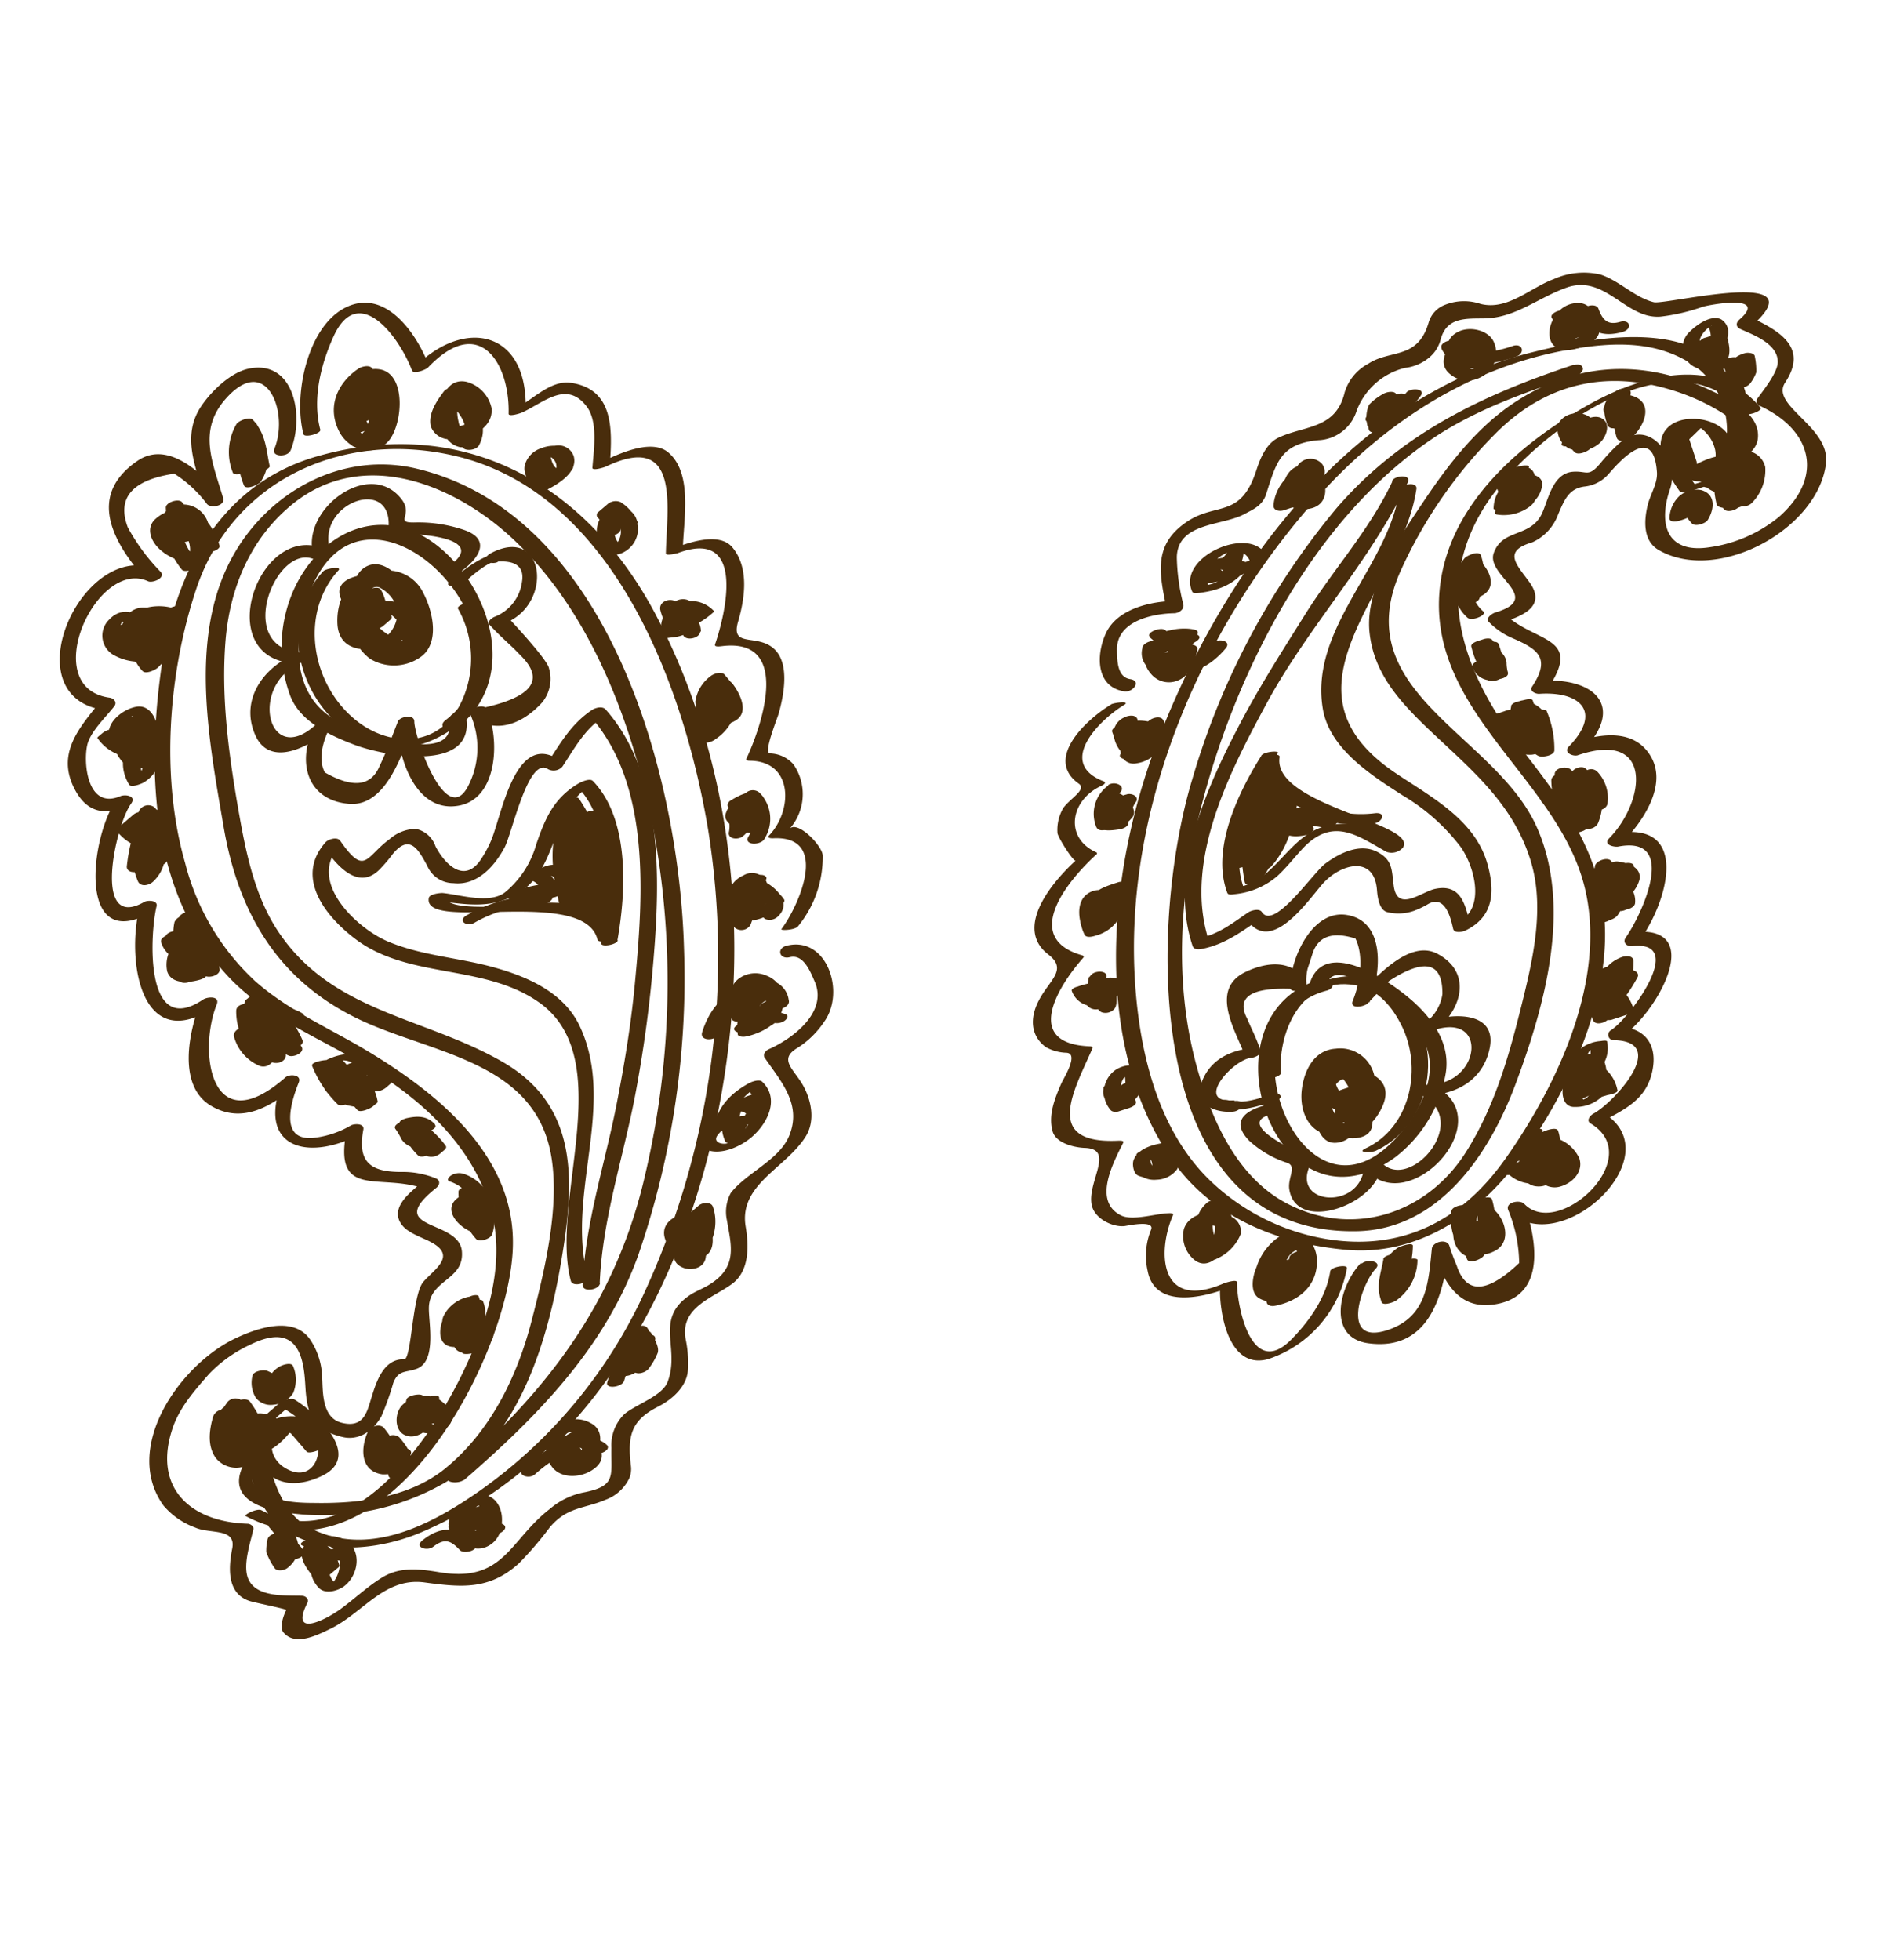 <svg id="layer1" xmlns="http://www.w3.org/2000/svg" viewBox="0 0 215.99 224.96"><defs><style>.cls-1{fill:#492d0c;}</style></defs><path class="cls-1" d="M53.23,169.91c8.43-7.3,16.33-15.31,20.1-26.07a97.47,97.47,0,0,0,5.17-35c-.55-19.64-8.6-50-30.95-55.11-9-2-17.74,3.38-21.49,11.39-4.24,9-2,20.37-.4,29.76s5.77,17,14.46,21.58c8.53,4.53,21.35,4.83,23.18,16.46.92,5.83-.82,13-2.27,18.61-1.66,6.48-4.75,12.82-10,17.08-4.15,3.33-9.94,4-15.09,3.9-2.09,0-4.71-.19-6.36-1.62-2.37-2,2.6-5.71,3.77-6.64l-1.41-.6a2.13,2.13,0,0,1-1.7,1.43c.05-1,.32-1.09.83-.14.51.58,2.36-.13,1.78-.81l-1.32-1.54c-.51-.59-2.36.14-1.79.81.45.51.89,1,1.33,1.54l1.78-.81c-1.22-1.36-2-2.17-3.8-1.82-.28,0-.81.33-.82.67-.15,5,2.68,4.51,5.29,1.12.7-.9-.89-1-1.41-.59-4.16,3.31-7.79,8.28-.51,9.89a28.16,28.16,0,0,0,19.66-3.33c8.42-5.2,11.63-16.28,13.17-25.41s2-17.79-6.85-22.83c-9.17-5.24-19.86-5.64-26-15.45C28.88,102,28,96.65,27.14,91.69c-1-6-1.73-11.94-1.27-18,.48-6.25,2.92-12.05,7.92-16,8.13-6.34,18.43-2,25,4.1,9,8.35,13.7,21.09,16.1,32.83a96.14,96.14,0,0,1-.78,39.93c-3.31,14.79-11.24,25.13-22.5,34.87-.88.77,1,.94,1.59.46Z"/><path class="cls-1" d="M31.47,162.92l2.31-2-1.78.4a25.93,25.93,0,0,1,3.25,2.27c2.59,2.15,1,7-2.49,4.93-3.34-1.94-.83-7.29,2.39-2L37,166l-2-2.31-1.7.7a6.73,6.73,0,0,0,3.48.2c.09,0,1.48-.46,1.09-.69-6.4-3.69-11.33.67-8.31,7.72,3.15,7.37,12.64,6.87,18.74,4.28,20.21-8.59,30.83-29.71,34.49-50.27,3.25-18.27,1.3-37.91-7.25-54.53C67.7,55.77,53.45,47.53,36.46,52.36c-11.11,3.16-16.33,13.11-17.9,24-1.74,12.1-1.27,25.73,7.24,35.3,4.65,5.23,11.37,7.61,17.15,11.27S53.88,131.39,56.09,138c2.29,6.81-.31,14.24-3.37,20.36C48.89,166,39.9,178.61,30,173.35c-.5-.26-2.06.54-1.82.66,16.16,8.55,30.32-18.29,30.68-30.89.3-10.37-8.46-17.49-16.47-22.35-4.5-2.73-9.15-4.66-13.14-8.18a27.82,27.82,0,0,1-8-13.52c-2.84-9.85-1.94-21.77,1.25-31.4,4.24-12.78,17.14-18.39,29.94-15.29C70.53,56.77,78.56,79,81.27,95.24a92.2,92.2,0,0,1-7.18,52.83A56.78,56.78,0,0,1,55,171.16c-5.72,4-13,7.75-19.74,4.06-4.75-2.61-7.16-15.29.8-10.7l1.09-.69a5.3,5.3,0,0,1-2.25-.23c-.28-.06-2.08.27-1.71.7l2,2.32c.29.33,2-.31,1.88-.59-1.4-2.31-3-4.07-5.81-3.06-2.47.89-2.41,3.79-1,5.58,1.71,2.23,4.4,1.92,6.58.91,5-2.29-.66-7.36-3-8.79-.46-.28-1.43.09-1.79.4l-2.31,2c-.42.36,1.4.16,1.75-.14Z"/><path class="cls-1" d="M52.4,83.6c7-5.36,4.18-15.45-1.68-20.53-6.36-5.52-13.82-2.37-17,4.61a16.19,16.19,0,0,0-.41,12.19c1.15,3,4.66,4.6,7.48,5.66,3.3,1.23,13.85,3.26,12.69-3.31-.16-.93-2.09-.44-1.93.51,1,5.56-11.07,1-13.17-.17-5.14-3-4.68-9.8-2.8-14.64C42,51.39,63.31,73.35,51.11,82.68c-1,.79.51,1.52,1.29.92Z"/><path class="cls-1" d="M44.09,75.19a4.45,4.45,0,0,0,3.29-.9c.72-.53,1.09-.71,1-1.57a5.79,5.79,0,0,0-.81-2c-1.77-3-6.08-1.48-8.4-.25-.14.08-.47.33-.37.53,1.35,3,4.26,5.27,7.6,4.12a4.6,4.6,0,0,0,2.37-6.5,5.88,5.88,0,0,0-6.16-2.83c-2.71.62-4,3.09-3.89,5.74.17,4.64,6.47,3,8.68,1.1,3.8-3.3-1.87-7.77-5.46-6.8-4.48,1.22-2.11,7.94.58,9.82a5.31,5.31,0,0,0,5.73-.22c2.29-1.59,1.41-5.32.34-7.35a4.55,4.55,0,0,0-6.17-2.11c-2.09,1-2.25,3.44-1.72,5.44s2.09,4,4.35,4a3.54,3.54,0,0,0,3.63-4.13c-.29-2-2.12-4.62-4.23-5.07a3.35,3.35,0,0,0-4.21,3.23,5.58,5.58,0,0,0,3.92,4.84c1.54.55,3.78.37,4.51-1.31.94-2.17-1.85-5.56-3.19-7-1-1-2.42-1.69-3.72-.77-2.18,1.54-1,6.09.12,7.92,2.32,3.74,8.37-2.78,4.23-5.95A6,6,0,0,0,40,66.46c-2.93,1.6,1,4.59,2.4,5.6A1.51,1.51,0,0,0,44,71.83l.77-.66c.18-.15.26-.32.13-.52-.6-.92-.61-2.05-1.22-3-.29-.45-1.82,0-1.86.5-.07,1-.14,1.91-.22,2.87l1.87-.5A3.32,3.32,0,0,1,43,68.45c0-.57-1.93-.22-1.93.52a3.59,3.59,0,0,0,.62,2.32c.33.42,1.82,0,1.86-.5.08-1,.15-1.91.22-2.87l-1.86.5c.6.92.61,2,1.21,3,.05-.17.09-.34.13-.52l-.77.67,1.67-.23c-.36-.26-5-4.06-2.76-4.32a4,4,0,0,1,4.2,2.87,3.7,3.7,0,0,1-1.07,3c-.36.38-.38.14,0,.24a1.42,1.42,0,0,1-.67-.54,7.94,7.94,0,0,1-1.26-4.44,6.13,6.13,0,0,1,.23-2,1.57,1.57,0,0,1,.21-.45c-.58.41-.46,0,.17.56,1.5,1.22,4.64,5.19,3.44,7.18-.27.44-2-.48-2.43-.82a4.82,4.82,0,0,1-2-3.09c-.24-1.41.39-2.73,1.81-1.9a6.44,6.44,0,0,1,2.51,3.34c.41,1.1.51,2.62-.6,3.33S43.35,72.64,43,72c-.87-1.76-1-7.39,2.34-4.94,1.56,1.14,4,7.26,1.09,8-2.57.69-4.12-2-4.75-4.16a6.35,6.35,0,0,1-.18-3.15c.34-1.54,1.36-.89,2.45-.41,1.95.85,3.92,2.82,2,4.79-1.16,1.2-3.41,2-4.72.6-.81-.82-.7-2.21-.54-3.23.31-2,1.57-3.29,3.54-2.55a4.71,4.71,0,0,1,3.11,4.78c-.24,1.73-1.78,3-3.47,2.27a7.12,7.12,0,0,1-3.21-3.57l-.37.53c1.76-.94,3.7-1.52,5.19.14,1,1.14,1.3,3.15-.66,3-.72,0-2.06,1-.76,1.06Z"/><path class="cls-1" d="M52.54,69.83a11.65,11.65,0,0,1,.17,11.22c-2.66,4.94-8.26,4.63-12,1.51-5-4.14-6.35-12.18-1.86-17.1.43-.47-1.43-.24-1.76.12-5.78,6.33-2.29,16.75,5.36,19.78,3.17,1.25,6.74.18,9.42-1.65,4.79-3.28,5.06-9.61,2.62-14.39-.26-.51-2.11.17-1.93.51Z"/><path class="cls-1" d="M57.13,64.46c2.14-.13,3.07.66,2.77,2.37a5,5,0,0,1-3.22,4c-.26.14-.82.53-.49.89.91,1,1.87,1.86,2.83,2.77l.89.91c2.55,2.64,1.15,4.57-4.23,5.79-.4-.31-2,.09-1.72.77a9.52,9.52,0,0,1-.18,8.16c-2.55,5.19-6.23-5.51-6.23-7.31,0-.87-1.65-.57-1.88,0-.68,1.72-1.3,3.45-2.11,5.12q-1.45,3.49-6.28.73c-.83-1.59-.18-3.6.53-5.08.47-1-1.33-.61-1.7-.28-5.45,4.81-7.59-4.81-1.42-7.29.64-.26.8-1.07,0-1.11-8.1-.32-2.86-13.09,1.6-10.58.42.23,2,0,1.72-.77-2.2-5.77,7.36-9.23,6.55-2.67-.05.44.53.58.86.52,1.62-.3,11.13.16,6,3.64-1.08.74.55,1.19,1.24.72,2-1.34,4-3.74.63-4.92a16.16,16.16,0,0,0-5.6-.87c-2.56.07-.18-.81-1.6-2.66-3.75-4.89-12,1.48-10,6.76l1.72-.77c-7.83-4.41-14,12.45-3.83,12.85,0-.37,0-.74,0-1.11-3.75,1.51-6.49,5.32-4.67,9.37,1.73,3.84,6.42,1.14,8.47-.67L36,83.52c-1.94,4-.74,8.35,4.07,8.75,4.41.36,6.26-6.3,7.43-9.27l-1.88,0c0,4,2.08,10.34,7,9.48,4.6-.8,4.73-7.79,3.26-11l-1.72.77c2.8,2.14,5.9.76,8.07-1.63A4.29,4.29,0,0,0,63,76.69c-.19-1-4.38-5.47-4.38-5.47,4.85-2.62,3.68-10.88-2.29-7.72-1.17.62-.1,1.44.81,1Z"/><path class="cls-1" d="M58.28,63.16c-2.68.4-4.66,1.87-6.66,3.6-.81.69,1.11.56,1.52.21,1.44-1.24,2.88-2.6,4.83-2.88.35,0,1-.22,1.11-.61s-.62-.34-.8-.32Z"/><path class="cls-1" d="M68.83,147.28c.29-7.19,2.63-14.19,4-21.22A149.53,149.53,0,0,0,75,110.15c.78-9.3,1.1-21.25-5.48-28.7-.36-.42-1.11-.23-1.51,0-2.47,1.61-3.73,3.93-5.33,6.34l1.67-.45c-5.22-3.69-6.76,6.28-8,9.17a13.6,13.6,0,0,1-1.07,2c-1.93,3.07-4.24.68-5.3-1.37a3.05,3.05,0,0,0-2.27-2,4.67,4.67,0,0,0-3,1.18c-2.75,2-2.79,4.33-5.67.18-.34-.49-1.37-.17-1.68.18-3.55,4-.06,8.48,3.45,11.12,6.09,4.6,14.71,2.82,21,7.22,9.24,6.45,1.26,22.8,3.7,32,.21.79,2.14.27,1.93-.52-2.49-9.38,3.32-19.64-.88-28.66-1.85-4-6.18-5.81-10.16-6.88s-8.1-1.28-11.94-2.92c-3.51-1.5-9.2-6.81-5.54-10.9l-1.68.18c1.39,2,3.9,5,6.37,2.43.51-.53,1-1.09,1.42-1.67,2-2.47,3-.53,4,1.29a3.26,3.26,0,0,0,3,2c2.73.31,4.71-1.92,5.87-4.08.89-1.66,2.72-10.55,5-9A1.35,1.35,0,0,0,64.54,88c1.42-2.13,2.54-4.3,4.76-5.74l-1.52,0c7,7.94,6,20.87,5.08,30.65-.42,4.48-1.14,8.93-2,13.35-1.33,7.05-3.71,14-4,21.22,0,.92,1.92.58,2-.19Z"/><path class="cls-1" d="M70.86,107.93c1-5.59,1.42-13.89-2.81-18.28-.35-.36-1.33.09-1.66.28-2.82,1.67-3.83,4-4.85,7A11,11,0,0,1,58,102.39c-1.76,1.43-5.22.3-7.22.11-.34,0-1.49.12-1.57.58-.71,4,17.86-1.39,19.36,4.77.12.5,1.82,0,1.92-.41a5.17,5.17,0,0,0-.21-3.33c-.14-.5-2.07,0-1.93.52a4.7,4.7,0,0,1,.23,3.12l1.92-.41c-.81-3.34-4.68-3.73-7.58-3.73-1.55,0-12.22,1.5-11.8-.84l-1.57.58c3.66.36,6.66,1.17,9.94-.83,4.74-2.9,3.63-9.62,8.45-12.47l-1.65.28c4.08,4.24,3.62,12.56,2.71,17.91-.1.54,1.82.2,1.91-.31Z"/><path class="cls-1" d="M70.18,104.42c2.08-3.29.09-7.85-1.44-11-.33-.7-1.75-.3-1.93.36-1,3.83-.22,7.55,1,11.24.24.71,1.85.28,1.94-.36.7-4.9-.61-8.82-3.25-12.92-.38-.58-1.72,0-1.87.5-1.14,4.15,0,8.67,1.36,12.64.24.72,1.82.28,1.93-.36a16.44,16.44,0,0,0-2-10.4c-.37-.7-1.71-.28-1.94.37-1,3.07-.51,6.25.23,9.34.17.71,1.92.29,1.94-.36.08-3.51-1.88-5.51-5-3.25-.42.3-.49.71,0,.91.74.28,1,1.17,1.37,1.79l1.65-.9c-1.83-.93-2.85-.29-4.78.06-.41.07-1.79,1-.7,1.16s2.1.51,3.16.69c.32-.38.63-.78.94-1.16a17.54,17.54,0,0,0-9.17,2.26c-1.18.62-.1,1.38.79.91a14.75,14.75,0,0,1,7.66-2c.55,0,2.06-1,.94-1.17s-2.09-.52-3.16-.7l-.69,1.16c1.16-.2,2.36-.82,3.49-.24.48.25,2.15-.12,1.65-.89-.62-1-.89-1.72-2-2.14l0,.91c1.93-1.38,1.88,1.87,1.86,2.78l1.93-.37c-.71-3-1.24-6-.21-9L64,94.67a16,16,0,0,1,2,10.09l1.94-.37c-1.29-3.88-2.46-8.27-1.35-12.33l-1.86.5c2.55,4,3.78,7.61,3.1,12.34l1.93-.37c-1.18-3.58-2-7.2-1-10.93L66.81,94c1.4,2.87,3.46,7.33,1.55,10.35-.52.82,1.44.69,1.82.1Z"/><path class="cls-1" d="M33.35,51.71c1.6-3.89.44-10.49-4.82-9.39-2.2.46-4.6,2.88-5.69,4.71-2,3.43-.18,7.17.85,10.66L25.54,57c-2.15-2.41-6.14-6.58-9.75-4.11-5.87,4-2.82,9.37.9,13.6.49-.35,1-.71,1.45-1.07C9.62,61.54,1.11,80,12,81.51c-.15-.33-.31-.66-.47-1-2.41,3-5,5.87-3.07,9.86,1.41,2.87,3.42,3.31,6.22,2.15l-1.24-.85c-3.09,4.23-4.73,18,4,13L16,104.17c-1.53,6.32.27,17,8.58,11.44L23,115.06c-1.29,3.24-2.67,9.47,1.14,11.82,3.57,2.19,7,.17,9.84-2.31L32.45,124c-3.06,7.58,2.59,9.4,8.73,6.28l-1.41-.49c-1.57,8.09,4,4.72,9.13,6.74,0-.37,0-.73-.08-1.09-1.51,1.2-4.38,3.22-2.58,5.3.74.84,2.21,1.3,3.17,1.81,3.08,1.6.44,3.12-.83,4.59s-1.35,8.9-2.19,8.88c-2.51-.07-3.29,2.88-3.87,4.76-.44,1.44-.9,3.16-3.34,2.52-2.27-.59-2.11-3.59-2.21-5.22a8.13,8.13,0,0,0-1.34-4.27c-2-3-6.62-1.19-9,0-6.17,3.16-12.57,12.43-7.87,19a8.64,8.64,0,0,0,3.65,2.53c1.68.76,4.72,0,4.24,2.41-.43,2.17-.64,5.11,1.94,6,.68.23,4.32.93,4.26,1.06-.29.56-.82,2-.31,2.57,1.33,1.59,3.81.33,5.29-.38,3.85-1.83,6.25-6,10.92-5.36,4.26.57,7.39.87,10.78-2.17a39.14,39.14,0,0,0,3.56-4.15c2-2.38,3.95-2.12,6.4-3.17a4.88,4.88,0,0,0,2.74-2.49,2.78,2.78,0,0,0,.17-1.46c-.39-3.36,0-5.16,3.11-6.73,1.57-.8,3.29-2.25,3.44-4.18a13.49,13.49,0,0,0-.26-3.58C78,150,82,148.92,84.12,147.29c1.91-1.51,1.82-4.35,1.46-6.48-.82-4.83,4.55-6.68,6.87-10.33,1.18-1.86.65-4.35-.41-6.1s-2.66-2.82-.53-4.09a10.31,10.31,0,0,0,3.07-3c2.49-3.42.31-9.9-4.3-8.74-1.2.3-.84,1.62.36,1.32,1.55-.39,2.33,1.58,2.86,2.8,1.55,3.55-2.61,6.59-5.27,7.76-.37.16-.73.6-.46,1,1.89,2.75,4.24,5.31,2.83,8.87-1.12,2.84-4.88,4.26-6.73,6.63a4.55,4.55,0,0,0-.44,3.16c.49,2.9,1.3,5.41-2.18,7.46-.7.41-1.5.7-2.17,1.17-4,2.77-1,6-2.45,9.87-.6,1.66-3.64,2.59-5,3.75a5,5,0,0,0-1.46,3.85c-.08,3.2.66,4.4-3.31,5.14a8.52,8.52,0,0,0-3.74,1.86c-4.65,3.57-5.24,8.49-12.61,7.29-2.28-.38-4.55-.69-6.62.57-1.77,1.08-3.24,2.52-4.92,3.72s-5.74,3.25-3.69-.79c.21-.41-.18-.79-.59-.81-1.9-.06-5.22.21-6.17-1.88-.72-1.56.22-4.2.56-5.76.07-.35-.35-.62-.65-.63-6.69-.21-10.92-4.21-8.61-11,.81-2.38,2.54-4.32,4.16-6.18a15.55,15.55,0,0,1,4.69-3.35c6-3,6.23,2.33,6.39,4.95.2,3.18.94,4.77,4.11,5.59,2,.54,3.65-.66,4.6-2.34a31.38,31.38,0,0,0,1.37-3.85c.6-1.48,1.37-1.15,2.64-1.59,2.36-.82,1.42-5.25,1.44-6.95,0-3.33,4.08-3.18,3.79-6.55-.31-3.74-9.14-2.34-2.93-7.29.42-.34.47-.88-.08-1.09a10.06,10.06,0,0,0-4-.73c-3.49,0-5-1.14-4.3-4.86.14-.73-1-.69-1.41-.49a10.82,10.82,0,0,1-4,1.4c-4.7.7-2.59-4.83-2-6.33.37-.91-1.1-1-1.56-.55-8.64,7.56-10-3.12-7.85-8.41.38-1-1.09-.87-1.57-.55-6.8,4.59-6.1-7.6-5.34-10.71.17-.71-1.05-.7-1.4-.5-6.06,3.47-3.32-8.81-1.52-11.28.63-.87-.63-1.1-1.24-.85-4,1.68-4.31-4.43-3.71-6.18.49-1.43,2.08-2.94,3-4.12.37-.45,0-.91-.48-1C4.25,79,11.07,64,17,66.72c.51.23,2.05-.38,1.44-1.08a22.76,22.76,0,0,1-3.77-5.1Q12.74,55.46,20,54.37a14.18,14.18,0,0,1,3.76,3.49c.48.53,2.11.2,1.85-.69-1.2-4.08-2.94-7.74.3-11.4,4.7-5.31,7.27,1.61,5.59,5.72-.42,1,1.52,1,1.84.22Z"/><path class="cls-1" d="M91.62,106.28a12.52,12.52,0,0,0,2.8-8.09c-.06-1.13-2.84-4-3.78-3.08a6,6,0,0,0,.41-7.39,3.72,3.72,0,0,0-2.68-1.24c-.81,0,.84-4,1-4.59.58-2.06,1.28-5.64-.46-7.34-1.94-1.91-5.11-.09-4.2-3.2.79-2.72,1.27-6.18-.64-8.5-1.57-1.9-5.24-.49-7,.17l1.3,0c.06-3.28,1.18-8.63-1.65-11.07-2.09-1.8-6.42.47-8.3,1.38L70,53.18c.29-4,.39-8.52-4.48-9.24-2.46-.36-4.69,2.25-6.66,3.13L60.33,47c.24-9.31-7.33-10.54-12.93-4.64L49.24,42c-1.45-3.79-5-8.87-9.48-6.75s-6.12,10.11-4.93,14.59c.12.44,2.05-.07,1.93-.52-.93-3.51.05-7.48,1.52-10.7,2.86-6.28,7.56.07,9,3.9.18.48,1.61-.09,1.84-.33,5.94-6.26,9.4-.41,9.25,5.3,0,.39,1.4-.07,1.52-.13,2.48-1.11,5.14-3.78,7.47-.66,1.3,1.75.77,5,.63,7,0,.38,1.4-.07,1.52-.13,8.7-4.18,7,4.87,6.91,9.94,0,.34,1.19,0,1.3,0,7.92-3,5.58,6.86,4.34,10.46-.12.34.65.21.78.2,7.95-1,4.7,8.91,2.82,12.91-.09.19.21.24.33.24,5.09,0,5,5.73,2.28,8.57-.3.32.27.34.46.33,6.53-.33,3,7.69.95,10.43-.13.18,1.56.12,1.91-.33Z"/><path class="cls-1" d="M41.6,51.36c3.7-1.49,3.25-6.42,1.11-9.09-.34-.42-1.14-.2-1.51,0C38.61,44,37.47,46.85,39,49.67c1.12,2,3.87,2.86,5.55,1s2.15-7.8-1-8.28-4,3.84-2.56,5.74c.37.48,1.85.18,1.86-.49a15.51,15.51,0,0,0-.64-3.88c-.18-.72-1.44-.27-1.76,0-1.76,1.68-1.06,3.56-.1,5.53.37.75,2.26.15,1.93-.52-.72-1.49-1.67-3.21-.25-4.58l-1.76,0a14.09,14.09,0,0,1,.63,3.56l1.87-.5a2.75,2.75,0,0,1-.52-2.47,2.62,2.62,0,0,1,.59-1.1c.19-.11.19-.15,0-.13.14,0,.33.32.39.41.83,1.15,1,5.69-.58,6.48-.79.38-2.05-2-2.25-2.53a4.25,4.25,0,0,1,2-4.95l-1.51,0c1.4,1.76,2.64,6.21-.13,7.33-1.25.5-.13,1.33.8,1Z"/><path class="cls-1" d="M55,51.06c1.29-2.44-.59-5-2.52-6.38a1.21,1.21,0,0,0-1.55.26c-.81,1.09-1.82,2.54-1.49,4a2.28,2.28,0,0,0,2.24,1.48c2,.11,5-1.19,4.73-3.59a4,4,0,0,0-2.85-3c-1.87-.42-2.8,1.27-3,2.85-.21,1.77.22,4.22,2.25,4.65A2.18,2.18,0,0,0,55,50a4.16,4.16,0,0,0-.12-3.45c-.4-.9-2.32-.35-1.93.51a3.56,3.56,0,0,1,.28,2.44c-.11.39,0,.12-.25-.18a2.39,2.39,0,0,1-.36-.94,5,5,0,0,1,.22-3.07c.12-.28.22-.07-.12-.09.27,0,.56.31.76.48a3.76,3.76,0,0,1,.79.94,1.26,1.26,0,0,1,0,1.39,2.46,2.46,0,0,1-2.33.87c-1.44-.4.17-2.68.65-3.32L51,45.83c1.48,1.1,3.15,3,2.13,5-.53,1,1.43,1.06,1.86.26Z"/><path class="cls-1" d="M65.82,53.48c.11-2.24-2-2.73-3.8-2a2.85,2.85,0,0,0-1.76,1.81c-.33,1.08.51,2.16,1.24,2.85a1.18,1.18,0,0,0,1.29.07c1.31-.68,3.54-2,3.06-3.83a1.84,1.84,0,0,0-1.93-1.25,4.29,4.29,0,0,0-2.53,1.18.49.49,0,0,0-.18.46c.35,1.3.89,2.17,2.29,2.32.83.09,2-1.08.72-1.22-.73-.08-.92-1-1.08-1.61-.06.15-.11.31-.17.47.26-.23.41-.48.68-.23a1,1,0,0,1,.31.83c-.09.91-1.26,1.58-2,1.95l1.29.07c-.72-.68-1.76-2.11-.62-2.87a.55.55,0,0,1,.59,0,1.23,1.23,0,0,1,.62,1.31c0,.88,1.91.53,1.95-.21Z"/><path class="cls-1" d="M73.12,59.84a2.2,2.2,0,0,0-3.53-1.19,3.13,3.13,0,0,0-.18,4.61c1.17,1,2.87,0,3.47-1.17.9-1.75-.15-3.51-1.66-4.46a1.44,1.44,0,0,0-1.55.29l-1,.85a.44.44,0,0,0-.1.61,2.25,2.25,0,0,1,.7,1.59c0,.9,1.93.53,1.94-.2a3,3,0,0,0-.86-2.19c0,.2-.06.41-.1.61l1-.84-1.55.29a2.91,2.91,0,0,1,1.56,2.43,2.29,2.29,0,0,1-.27,1,1.37,1.37,0,0,1-.29.38.64.64,0,0,1,.45-.06c-.72-.33-.83-2.07-.56-2.71.19-.44.36-.25,0-.32.38.07.55.67.63,1,.23.77,2.15.24,1.94-.52Z"/><path class="cls-1" d="M79.36,70.31c.52-.12.69-.18.49-.16l-.43,0a7.92,7.92,0,0,0-1.19.28,2.35,2.35,0,0,0-1.47,1.23c0,.06,0,.11,0,.15l.42.49c.17.2.8,0,1,0a8.87,8.87,0,0,0,3.67-2c.09-.08.12-.16,0-.25a3.54,3.54,0,0,0-4.36-.55,2.7,2.7,0,0,0-1.38,3.6c.11.23.61.11.79.09a5,5,0,0,0,3-1.17,2.16,2.16,0,0,0,.21-2c-.11-.41-2,.09-1.94.52a2.91,2.91,0,0,1,.12,1.37c-.14.53-.53.56-1,.62l.79.09a2.37,2.37,0,0,1,.1-2.35,1.77,1.77,0,0,1,.36-.41q.3-.18-.09-.06a1.64,1.64,0,0,1,.32,0,2.62,2.62,0,0,1,1.28.89l0-.24a5.16,5.16,0,0,1-2.08,1.25l1,0-.15-.18a.35.35,0,0,1,0-.52l.16-.16c-.35.1-.4.12-.15.09a4.21,4.21,0,0,0,2-.57c.29-.2.28-.4-.11-.41a2.4,2.4,0,0,0-1.36.37Z"/><path class="cls-1" d="M82.73,81.71c.76-.44,1.18,0,.64-.39a1.52,1.52,0,0,0-.65-.25,2.46,2.46,0,0,0-1.82.51c-.31.22-.53.54-.15.81a3.05,3.05,0,0,0,3.9.15c1.31-1.05.13-3.17-.63-4.12-.22-.27-.75-.22-1-.14-3.19.93-4,3.75-2.64,6.62.3.63,1.36.27,1.75-.07a5.54,5.54,0,0,0,2.22-2.9c.14-.81-1.81-.49-1.94.22-.19,1-1.11,1.66-1.85,2.3l1.75-.07c-.78-1.64-1.29-4.38,1-5l-1-.14a3.9,3.9,0,0,1,1,2.31,1,1,0,0,1-.17.65c.3-.17.23-.28-.19-.34a4.16,4.16,0,0,1-.62-.41l-.15.82c-.3.22-.59-.16-.14.17a1.73,1.73,0,0,0,.54.28A1.89,1.89,0,0,0,84,82.37c.29-.17.55-.61.15-.82a1.49,1.49,0,0,0-1.37.16Z"/><path class="cls-1" d="M86.51,92.62a4.09,4.09,0,0,0-2.76.26.89.89,0,0,0-.31,1.37,3.57,3.57,0,0,0,3.06,1.33C87.3,95.44,88,95,88,94.11a.43.43,0,0,0-.09-.28s-.11-.16,0,0a1.15,1.15,0,0,1-.11-.36,3.87,3.87,0,0,1-.06-.83c0-.55,0-1.28-.62-1.54-1-.48-2.22.17-3.12.69l-.15.09c-.32.19-.52.67-.13.9A1.4,1.4,0,0,0,85,92.59l.47-.26.22-.1c.33-.15-.14,0,.14,0,.12,0,.12,0,0,0,.11,0,.09,0,0,0a.36.36,0,0,1-.2-.06c.14.06-.09-.11,0,0s0,0,0,.08a1.4,1.4,0,0,1,.06.28,4.53,4.53,0,0,1,0,.52,3.41,3.41,0,0,0,.18,1.31,1.11,1.11,0,0,0,.17.3c-.08-.11,0-.06-.06.06,0-.16-.08.07.06-.1a1,1,0,0,1,.59-.25c-.24,0,.17,0,0,0s.14,0-.1,0l-.23-.07c-.2-.07,0,0-.16-.06a4.85,4.85,0,0,1-.49-.29l-.2-.14h0l-.12-.11-.13-.14s-.14-.25,0-.07c0-.06,0-.2,0,0a.13.13,0,0,1,0-.06c0,.15-.14.22-.25.32.11-.09-.41.16-.22.1-.32.09,0,0,.14,0-.18,0,.26,0,.33,0l.63.08a1.34,1.34,0,0,0,1.26-.56c.24-.44-.2-.66-.56-.72Z"/><path class="cls-1" d="M86.56,100.72c-1.42.68-3.7,2.48-2.34,4.24a2.5,2.5,0,0,0,2.29.67,5.67,5.67,0,0,0,3.31-1.9c.14-.15.3-.34.13-.54A2.73,2.73,0,0,0,87.19,102a2,2,0,0,0-1.35,1c-.18.42.65.44.83.41a1.34,1.34,0,0,0,1.1-.65c-.1.24,0,.08,0,0s.12-.12,0,0c.07,0,0,0-.07.05.15-.09,0-.05-.28.11a.82.82,0,0,1-.35,0,.63.63,0,0,1,.24.11,3.27,3.27,0,0,1,.86.8c0-.18.08-.36.13-.54a5.89,5.89,0,0,1-.94.86,3.46,3.46,0,0,1-.41.23s-.28.08-.16.06c-.11,0-.12,0,0,0s-.28,0-.11,0a.59.59,0,0,1-.26-.07,1.18,1.18,0,0,1-.44-.4c-.71-1,.57-2.2,1.38-2.59.22-.1.83-.45.52-.77s-1-.17-1.28,0Z"/><path class="cls-1" d="M90.19,116.43c-2.09-.79-4.11,0-5.75,1.36-.46.38,0,.69.4.72a5.71,5.71,0,0,0,4.07-1.08,3.49,3.49,0,0,0,.77-3.6c-.07-.31-.6-.31-.83-.28a5.34,5.34,0,0,0-3.38,1.71,4.51,4.51,0,0,0-.8,3.44c0,.32.63.32.83.29,1.55-.24,5.17-1.82,3.55-3.94-.4-.53-2.27.13-1.79.76.78,1-.6,2-1.49,2.1l.83.28c-.15-1.5.26-3.3,2-3.56l-.83-.28a3.2,3.2,0,0,1-.19,2.54c-.42.63-1.33.55-2,.51l.4.72a2.53,2.53,0,0,1,2.66-.75,1.66,1.66,0,0,0,1.37-.18c.23-.14.61-.59.17-.76Z"/><path class="cls-1" d="M86.4,128.11a7,7,0,0,0-6.34,3,.16.16,0,0,0,.06.2c1.65,1.76,4.63.52,6.16-.8,1.81-1.56,3.25-4.4,1.18-6.36-.32-.3-1.16,0-1.48.17-2,1.09-3.7,2.7-4,5.11,0,.2.15.27.34.28a7.17,7.17,0,0,0,5.15-1.91c.12-.11.32-.26.16-.42-1.92-1.94-4.84-.34-6.07,1.56-.09.12.08.22.17.25,2.69,1,6.35-.2,6.09-3.55,0-.26-.67-.18-.8-.15-2.77.46-5.1,2.57-3.79,5.51.23.52,1.61,0,1.85-.3s.25-.92.56-1.33c.44-.57-1.46-.32-1.76.08s-.25.93-.56,1.34l1.84-.3c-.67-1.51-.48-3.84,1.53-4.17l-.8-.16a2.81,2.81,0,0,1-.67,2.24c-.34.38-2,.49-1.36-.31a1.2,1.2,0,0,1,2,0c.06-.14.11-.28.16-.42a3.44,3.44,0,0,1-2.42,1.19l.34.28a5.56,5.56,0,0,1,3.18-4.44l-1.47.16c1.59,1.5.83,3.63-.42,5.07-.52.6-1.38,1.42-2.23,1.35-.65-.05-1.08-.41-.63-1a3.25,3.25,0,0,1,2.8-1.26,2.29,2.29,0,0,0,1.37-.37c.29-.21.25-.49-.14-.51Z"/><path class="cls-1" d="M90.52,114.81a2.62,2.62,0,0,0-3.86-2c-2.08,1-1.59,3.33-.44,4.77a1.1,1.1,0,0,0,1.31.14c1.19-.71,2.48-1.73,2.38-3.27A3,3,0,0,0,88,112a3.2,3.2,0,0,0-3.29.39c-1.29,1.07-1.09,3-.81,4.42.13.66,1.26.48,1.61.18,1.25-1.08,1.86-1.69,1.44-3.36-.12-.49-.77-.46-1.14-.4-2.73.5-4.44,2.71-5.23,5.26-.32,1.06,1.6,1,1.85.21.58-1.9,1.61-3.78,3.73-4.16l-1.14-.4c.26,1.06,0,1.26-.79,2l1.61.17c-.18-.88-.6-3.93,1.15-2.93,1.54.88,1,2.48-.3,3.26l1.31.14c-.56-.71-1.25-1.79-.62-2.67s1.14.89,1.22,1.24c.2.89,2.13.38,1.93-.52Z"/><path class="cls-1" d="M89.3,105.18c1.79-1.74-.68-3.78-2.29-4.28-.51-.16-1.47.06-1.54.72,0,.3-.13.47-.17.79a3.81,3.81,0,0,0,.47,1.7c.24.6,1.18.53,1.6.17s.83-.68.85-1.4a3.58,3.58,0,0,0-.33-1.83,1.9,1.9,0,0,0-2.57-.57c-2.3,1-2.45,4.21-1,6a1.21,1.21,0,0,0,1.81-.32c.47-1.17.71-2.41,1.18-3.58a.58.58,0,0,0-.58-.79,4.66,4.66,0,0,0-3.36,1.46c-1,.85.55,1.47,1.27.85.36-.3.9-.95,1.41-.93-.19-.26-.38-.53-.58-.79-.47,1.17-.72,2.41-1.19,3.58l1.81-.32a3,3,0,0,1-.3-3.62,1.68,1.68,0,0,1,.42-.42s-.35,0-.26,0c.47.31.33,1.46.31,1.9.11-.17.22-.34.34-.51l-.49.43,1.6.16a4.42,4.42,0,0,1-.45-1.34c0-.18.15-.48.18-.79l-1.54.72c.75.23,2.84,1.43,1.79,2.45a.54.54,0,0,0,.25.91,1.38,1.38,0,0,0,1.37-.36Z"/><path class="cls-1" d="M87.79,96.19A4.28,4.28,0,0,0,87.18,91a1.18,1.18,0,0,0-1.81.31c-.54,1.24-1,2.16-.74,3.54l1.94-.51a6.1,6.1,0,0,0-.86-2.07,1.15,1.15,0,0,0-1.53,0l-.49.42c-.26.23-.46.57-.24.89a3.09,3.09,0,0,1,.19,2c-.06.82,1.2.8,1.62.4a2.56,2.56,0,0,0,1-1.71c0-.58-.48-1-.48-1.56,0-1-2-.76-2,.14s.85,1.53.13,2.2l1.63.4a4.05,4.05,0,0,0-.38-2.68l-.24.89.49-.42-1.53,0a4.86,4.86,0,0,1,.69,1.72c.24.93,2.14.42,1.94-.51a4.18,4.18,0,0,1,.65-2.78l-1.81.31a3.23,3.23,0,0,1,.53,4.07c-.54,1,1.42,1,1.85.25Z"/><path class="cls-1" d="M84.86,80.45c0-1.19-1-2.15-1.69-3-.38-.45-1.32-.11-1.67.2a4.38,4.38,0,0,0-1.7,2.88,3.36,3.36,0,0,0,1.66,2.74,1.44,1.44,0,0,0,1.68-.21l1-.84a.41.41,0,0,0,.11-.57l-1.69-2c-.45-.53-2.3.17-1.79.77l1.69,2,.12-.57-1,.84,1.67-.2a3.33,3.33,0,0,1-1.51-2.11c-.15-1,.69-1.81,1.32-2.38l-1.68.21A4.62,4.62,0,0,1,82.93,81c0,.65,1.95.26,1.93-.52Z"/><path class="cls-1" d="M80.44,72.5c0-1.61-1.62-2.92-3-3.51l.33.22c-.64-.68-2.15-.29-2,.76a6.88,6.88,0,0,0,.46,1.32.92.92,0,0,0,1.14.4l1.41-.36c.32-.08.77-.34.8-.73l.06-.84c0-.46-.41-.82-.83-.93a1.68,1.68,0,0,0-1.49.33,1.66,1.66,0,0,0-.36.39c.1-.14-.27.4-.12.18-.38.57.23-1.09,1.31,0a1.13,1.13,0,0,0-1.31-.14c-.29.14-.81.64-.46,1a1.35,1.35,0,0,0,1.78,0,2.3,2.3,0,0,0,.49-.59c-.09.13.05-.07.06-.08-.22.27-1.15,0-.93.27l-.09-.34c0,.3,0,.6-.07.91l.81-.73-1.41.35,1.14.4c-.07-.19-.14-.38-.22-.57l-.16-.45a2.17,2.17,0,0,0-.07-.24c0-.2.06-.13-.06.14l-.5.46h0l-1,.09c-.58-.23,0,0,.09.08a2.78,2.78,0,0,1,.42.22,4.3,4.3,0,0,1,.82.64,2.48,2.48,0,0,1,.88,1.51c0,1,1.93.71,2-.15Z"/><path class="cls-1" d="M80.52,142.81a1.17,1.17,0,0,0,.11-.39,1.51,1.51,0,0,0-.46-1c-.36-.48-1.36-.25-1.68.16-.82,1-2,3.05-.23,3.87,1,.48,2.56.15,2.73-1.1s.58-2.73.11-4c-.58-1.59-2.71-1.23-3.84-.53-2.12,1.34-.66,3.75,1.13,4.54a2.59,2.59,0,0,0,2.86-.43c1-1,.4-3,0-4.1-.17-.55-1-.43-1.38-.26-1.94.85-2.51,2.09-2.66,4.12a.52.52,0,0,0,.41.53c3.5,1.28,5.21-2.95,4.19-5.72-.22-.59-1.21-.47-1.6-.14l-3.43,2.95c-1,.86.57,1.38,1.26.79l3.43-2.95L79.93,139c.33.9.56,4.59-1.13,4l.41.52c.1-1.36.18-2.3,1.54-2.9l-1.38-.26a6.39,6.39,0,0,1,.43,2.7c0,.11-.15.39-.12.36.3-.22.45,0,.06-.18a2.43,2.43,0,0,1-1.61-2.08c0-.29.43-.76.76-.6.67.31.47,1.72.41,2.27,0,.39-.1.77-.17,1.15,0,.15,0,.3-.07.45-.11.65,0,0,.66,0-1.13,0,.19-2.05.36-2.28l-1.68.17c.39.51,0,.86.35,1.4s2.3,0,1.77-.82Z"/><path class="cls-1" d="M75.07,154.33c-.38-.58-.38-1.3-.77-1.89s-1.52-.09-1.81.33a3.82,3.82,0,0,0-.88,2.33,7.39,7.39,0,0,0,1,2.14c.31.72,1.55.32,1.87-.19a7.48,7.48,0,0,0,1-1.76c.22-.7-.42-1.64-.71-2.22s-1.33-.35-1.75,0a4.66,4.66,0,0,0-1.86,4.48c.16.75,1.44.24,1.76,0a5.35,5.35,0,0,0,2.28-3.84c.07-.69-1-.55-1.38-.39-2.28,1-3.45,3-4.13,5.36-.24.81,1.72.56,1.94-.19.5-1.71,1.29-3.43,3-4.19l-1.38-.39a4.32,4.32,0,0,1-1.92,3.19l1.76,0c-.31-1.48.44-2.56,1.5-3.52l-1.76,0a3.93,3.93,0,0,1,.7,1.9c-.06.45-.69,1-.92,1.42l1.88-.19c-.27-.61-.63-1.17-.89-1.79s.31-1.46.69-2l-1.8.33c.38.58.38,1.31.77,1.89s2.28,0,1.78-.8Z"/><path class="cls-1" d="M69.61,165.83c-1.84-1.78-8.76-1.05-5.74,2.14,2.85,3,7-3,3.95-4.61a3.43,3.43,0,0,0-4.53,4.93c1,1.44,3.18,1.35,4.53.54,2.28-1.36,1-3.07-.38-4.54a1.14,1.14,0,0,0-1.31-.12A7.33,7.33,0,0,0,63.52,166c-1.12,1.5,1.45,1.63,2.31,1.61.41,0,1.44-.54,1-1.08l-.85-1a1.13,1.13,0,0,0-1.3-.11,18.19,18.19,0,0,0-4.56,3c-1,.86.56,1.43,1.26.82a16.68,16.68,0,0,1,4.14-2.75l-1.31-.12.84,1,1-1.09a3.47,3.47,0,0,1-.85-.05c0,.22.07.24.18.05a3.42,3.42,0,0,1,.69-.51,8.7,8.7,0,0,1,.94-.53l-1.31-.12a5.66,5.66,0,0,1,1.52,2c.44,1.38-1.68.88-2.11.35-.64-.78-.88-3.21.61-3.11,1,.06,1.26.59,1.17,1.5-.07.6-.44,1.8-1.11,1.36-.95-.61-.95-1.08.08-1.06a3.43,3.43,0,0,1,2,.51c.6.58,2.43-.2,1.77-.83Z"/><path class="cls-1" d="M57.6,174.86a7.78,7.78,0,0,0-5.29-.32c-.35.11-1.1.5-.74,1,.94,1.23,2.14,2.48,3.82,2.16a2.82,2.82,0,0,0,2.11-2.3c.59-2.49-1.17-4.87-3.74-3.33-1.19.71-2.88,2.16-2.07,3.64a3,3,0,0,0,3.79.93c1.24-.66,1.77-4-.13-3.8-2.13.17-3.21,3.18-2.66,4.94l1.86-.66c-1.82-2-4-2-6.07-.31-1,.82.57,1.26,1.24.73,1.31-1,2-.74,3.05.38.42.47,2.1.12,1.85-.66a3.08,3.08,0,0,1,.17-2.25,5.32,5.32,0,0,1,.35-.61c.49-.8-.72-.49-.58.14a9.81,9.81,0,0,0,.07,1.17c-.18.06-.65-.29-.8-.39-.94-.66-.08-1.45.49-2s.55-.62.82-.33a3.2,3.2,0,0,1,.34,2.9,2,2,0,0,1-.29.59c-.16.26,0,0,.1,0-.81-.19-1.47-1.15-1.94-1.76l-.74,1a5.62,5.62,0,0,1,3.84.36c.71.29,2.25-.73,1.15-1.18Z"/><path class="cls-1" d="M40.26,178.37a3.8,3.8,0,0,0-3.61-.2,2,2,0,0,0-1,2,3.27,3.27,0,0,0,1,2.15c.74.68,2.11.28,2.82-.23,1.63-1.2,2.12-4,.29-5.23-1.36-.89-4.21-.79-5,.86-.54,1.17.62,2.59,1.31,3.4.34.41,1.5-.14,1.79-.39l1-.84a.25.25,0,0,0,.08-.21,4.58,4.58,0,0,0-2.7-3.08c-.45-.2-2.22.51-1.58.79a4.12,4.12,0,0,1,2.12,2.11c.2.44.36.45,0,.75l-.68.59,1.78-.4a4.64,4.64,0,0,1-1.3-2.54,1.09,1.09,0,0,1,.23-.72c.09-.1,0-.05.12-.1-.07,0-.43.1-.23.09a2.35,2.35,0,0,1,2.31,2.38,3.79,3.79,0,0,1-1.11,2.47c-.24.11,0,0,.72-.2.25,0,.17,0,0,0a.79.79,0,0,1-.25-.2,2,2,0,0,1-.49-.76,3,3,0,0,1-.22-1.92c.12-.51.48-.47-.23-.33-.29.06.13,0,.28.1a3.8,3.8,0,0,1,.78.33,1.6,1.6,0,0,0,1.25-.08c.08,0,.9-.42.57-.59Z"/><path class="cls-1" d="M34.76,177.86A4.64,4.64,0,0,0,32,176c-.48-.08-1.26.22-1.31.78a5.38,5.38,0,0,0-.13,1.38,7.82,7.82,0,0,0,.93,1.79c.25.48,1.21.31,1.53,0a3.12,3.12,0,0,0,1.25-2.47,5.51,5.51,0,0,0-1.58-3c-.57-.69-2.41.09-1.77.86.87,1,2.1,2.56.81,3.75l1.53,0c-.22-.42-.68-1.15-.77-1.44,0,.16,0-.07,0-.18a7.86,7.86,0,0,0,.11-.83l-1.31.78A3.19,3.19,0,0,1,33,178.72c.59.68,2.42-.11,1.77-.86Z"/><path class="cls-1" d="M28.33,166.9a3.44,3.44,0,0,0-2.56-5.07,1.18,1.18,0,0,0-1.31.77c-.45,1.54-.69,3.37.31,4.76a3,3,0,0,0,3.14,1,3.3,3.3,0,0,0,2.41-2.46c.45-1.74-.64-3.63-1.62-5-.23-.32-.71-.3-1.06-.23-1.57.33-3.05,1.29-3,3a5.65,5.65,0,0,0,2.48,4.13,1.27,1.27,0,0,0,1.67-.45c1.22-2.23.58-4.66-1-6.56a1.21,1.21,0,0,0-1.69.15c-.5.73-1.26,1.68-1.11,2.63s1.06,1.46,1.81,1.91,2.41-.54,1.49-1.1a4.33,4.33,0,0,1-1.27-1c-.39-.52.44-1.55.69-1.92l-1.69.15c1.31,1.61,1.93,3.59.89,5.5l1.66-.44c-1.41-1.06-3.37-4.19-.58-4.77l-1.06-.23c.69.95,2.75,4.69.64,5.29-.43.12-1-.39-1.25-.86a5.44,5.44,0,0,1,.09-3.73l-1.31.77c1.61.23,2,2.24,1.38,3.48-.5,1,1.46.95,1.85.21Z"/><path class="cls-1" d="M33,160c0-1.3-1.25-2.18-2.3-2.64-.41-.19-1.64,0-1.73.58a3.25,3.25,0,0,0,.41,2.53,2.17,2.17,0,0,0,2.07.76,2.86,2.86,0,0,0,2.2-1.34,4,4,0,0,0,0-3.05c-.18-.59-1.46-.11-1.73.13a2.69,2.69,0,0,0-1.25,2c-.05.72,1.88.32,1.93-.27a2,2,0,0,1,.11-.77,3,3,0,0,1,.74-.73l-1.73.14a4.2,4.2,0,0,1,.16,2.3,1.46,1.46,0,0,1-.31.59s-.22.16-.06.06h0a.93.93,0,0,1,.33-.07c-.06,0-.11,0-.32-.09a1.47,1.47,0,0,1-.46-.47,2.78,2.78,0,0,1-.24-2l-1.74.58c.93.41,1.95,1.14,1.92,2.26,0,.52,1.91.19,1.93-.51Z"/><path class="cls-1" d="M46.54,168.83a12.63,12.63,0,0,0-2.47-4.92c-.42-.52-1.53-.23-1.8.32-.9,1.86-1,4.63,1.61,5a4,4,0,0,0,3.06-1.2c.76-.83-.59-2.44-1.11-3.05a1.14,1.14,0,0,0-1.3-.1c-.67.27-1.65.56-2,1.26s.07,1.52.35,2.18a.67.67,0,0,0,.62.41,4.76,4.76,0,0,0,3.36-1.46c1-.85-.57-1.39-1.26-.8-.36.31-.9.95-1.41.93l.62.41a4.33,4.33,0,0,1-.48-1.39c0-.19-.07,0,0-.06a9.07,9.07,0,0,1,1-.44l-1.31-.11a3.48,3.48,0,0,1,1.11,2.06l.35-.49c-.64.51-1.26.78-1.7-.1a3.3,3.3,0,0,1,.29-2.85l-1.8.33a11.8,11.8,0,0,1,2.31,4.61c.22.84,2.15.32,1.93-.51Z"/><path class="cls-1" d="M50.67,162.72a3.48,3.48,0,0,0-2.28-2.6c-.36-.16-1.67.07-1.75.56a3.67,3.67,0,0,0,.64,3.08,2.71,2.71,0,0,0,2.45.69c.79-.11,1.84-.52,2.09-1.37.3-1-.82-2.13-1.62-2.55a3.66,3.66,0,0,0-4,.72c-.88.82-1,2.82.18,3.43s2.52-.29,3.14-1.2a4.45,4.45,0,0,0,.88-3.08c-.1-.5-2,0-1.93.52a3.34,3.34,0,0,1-.33,1.86,4.59,4.59,0,0,1-.54,1,2.21,2.21,0,0,1-.29.32c.27-.22,1,0,.71-.21a2,2,0,0,1-.28-2.46,1.05,1.05,0,0,1,.41-.4c-.27.05-.31.08-.12.08a1.39,1.39,0,0,1,.33.1,2.74,2.74,0,0,1,1.19,1,1.43,1.43,0,0,1,.32,1.32c-.07.17-.25.24,0,.14s.36,0,.08-.08c-1.39-.33-1.55-2.08-1.37-3.22l-1.75.56a3,3,0,0,1,1.93,2.3c.14.52,2.07,0,1.93-.51Z"/><path class="cls-1" d="M54.93,154.88c.55-1.74-1-3.24-2-4.45-.31-.36-1.67.14-1.86.5-.91,1.74-.89,4,1.61,3.65,3-.42,3-3.47,2.27-5.76-.09-.3-.86-.11-1,0a4.17,4.17,0,0,0-3.08,2.31c-.46,1.3.44,2.57,1.42,3.31.42.32,1.46-.1,1.79-.39a4,4,0,0,0,1.35-4.69c-.12-.3-.86-.11-1-.05a3.54,3.54,0,0,0-2.67,2.5,3.23,3.23,0,0,0,.61,3.11c.93.89,2.79,0,3.59-.62,1.45-1.08.18-2.28-.68-3.19-.34-.37-2.14.33-1.82.67a4,4,0,0,1,1.24,1.68.78.78,0,0,1-.08.54l-.42.43c.28,0,.31,0,.1-.09a1.47,1.47,0,0,1-.5-.65c-.4-.86-.4-3.4.79-3.76l-1,0a3.57,3.57,0,0,1-1.16,4.3l1.78-.4c-1.36-1-2.28-3.67,0-4.34l-1,0a7,7,0,0,1,.42,3.08,3.09,3.09,0,0,1-.34,1c-.13.25-.66.58-.22.44s.15,0-.12-.26a1.21,1.21,0,0,1-.34-.65A3.49,3.49,0,0,1,53,150.6l-1.86.5c.93,1.08,2.42,2.53,1.92,4.11-.13.41,1.75.17,1.91-.33Z"/><path class="cls-1" d="M57.94,139.42c-1-1.88-2.95-3.33-5.08-2.13s-.66,3.18,1,4a1.69,1.69,0,0,0,1.54-.32l.5-.42c.1-.1.23-.23.19-.39a8.64,8.64,0,0,0-1.61-3.89c-.31-.39-1.84,0-1.86.5a7.9,7.9,0,0,0,2,5.42c.38.46,1.69,0,1.86-.5a5.67,5.67,0,0,0-1-5.35c-.33-.42-1.37,0-1.67.23l-.49.43c-.15.13-.27.3-.13.49.68.89.94,2,1.62,2.87.32.42,1.37,0,1.66-.24l.5-.42c.08-.07.25-.24.19-.38-.83-2-1.76-3.88-4-4.6a1.74,1.74,0,0,0-1.37.19c-.2.12-.63.55-.18.7,2,.66,2.84,2.37,3.6,4.22.07-.12.14-.25.2-.38l-.49.42,1.67-.24c-.68-.89-.94-2-1.62-2.87l-.13.49.49-.42-1.67.24a5.19,5.19,0,0,1,.93,4.88l1.86-.49a7.41,7.41,0,0,1-1.84-5l-1.86.5a8.19,8.19,0,0,1,1.48,3.68c.07-.13.14-.26.2-.39l-.49.42,1.54-.31c-.83-.44-1.94-1.21-1.62-2.3.06-.21.32-.26,0-.24a1.49,1.49,0,0,1,.68.23A4.08,4.08,0,0,1,56,139.93c.34.62,2.2,0,1.94-.51Z"/><path class="cls-1" d="M49.93,129.07c-.88-1-2-1-3.27-.72-.26.06-.95.34-.84.72A6.22,6.22,0,0,0,49,132.7a1.58,1.58,0,0,0,1.54-.31L51,132c.16-.13.29-.33.13-.52a10.92,10.92,0,0,0-3.57-3.09c-.38-.18-1.91,0-1.73.71a8.55,8.55,0,0,0,2.1,3.48c.36.42,1.35,0,1.67-.23l.49-.42c.1-.08.26-.26.2-.4A5.15,5.15,0,0,0,49,129.38a4.17,4.17,0,0,0-2.32-.67c-.32,0-1.71.36-1.28.9a7.1,7.1,0,0,1,.66,1.13,2.24,2.24,0,0,0,1.16.91c.38.18,2.19-.21,1.67-.82l-1.69-2c-.42-.48-2.27.2-1.8.75s1.13,1.31,1.69,2l1.67-.83c-.89-.4-1-1.16-1.56-1.88l-1.28.9c1.45.13,1.92,1,2.44,2.26.06-.14.13-.27.19-.4l-.49.42,1.67-.23a8,8,0,0,1-2-3.25l-1.74.71a10.46,10.46,0,0,1,3.32,2.93l.12-.52-.49.43,1.55-.32a5.54,5.54,0,0,1-2.76-3.23l-.84.71c.58-.12.86.13,1.22.54s2.27-.19,1.8-.74Z"/><path class="cls-1" d="M42.92,124.91a6.76,6.76,0,0,0-4.71-2.24c-.29,0-1.67.18-1.59.66.45,2.64,2.8,3.92,5.33,3.72.25,0,1.45-.22,1.38-.66-.4-2.41-2.29-3.48-4.46-4.12-.29-.08-2.08.28-1.7.72L41,127.4c.32.38,1.51-.16,1.79-.4l.49-.42a.17.17,0,0,0,0-.27,19.35,19.35,0,0,0-4.29-4c-.29-.18-2.07.15-1.87.59.85,1.87,2.3,2.55,4.27,2.74.17,0,1.84-.33,1.59-.67-.67-.89-.94-2-1.61-2.87-.35-.46-1.52,0-1.85.33l-.49.42c-.09.08-.12.17,0,.26a10,10,0,0,0,3.51,2.1,2,2,0,0,0,1.79-.39l.49-.43a.23.23,0,0,0,.09-.19c-1.59-3-4.21-4-7.28-2.61-.16.07-.53.27-.35.47l2.95,3.44,1.82-.67c-1.31-1.51-2.58-2.87-4.64-3.15-.25,0-1.73.22-1.59.66a12.82,12.82,0,0,0,2.94,4.42c.26.31,2-.16,1.87-.59a9.34,9.34,0,0,0-2.1-3.44c-.31-.37-2.13.3-1.81.67a9,9,0,0,1,2,3.29l1.87-.59a12.62,12.62,0,0,1-2.82-4.27l-1.59.66c1.77.23,3,1.74,4.07,3,.32.37,2.13-.3,1.82-.67l-3-3.43c-.11.16-.23.31-.35.47,1.15-.51,2.33.43,3.08,1.17a6.6,6.6,0,0,1,.95,1.29c.25.41.16.31-.2.62l1.79-.4a16.88,16.88,0,0,1-2.52-1.25c-.09,0-.84-.75-.95-.65l.42-.36-1.85.33c.67.9.95,2,1.62,2.87l1.59-.66A3.92,3.92,0,0,1,39,122.39l-1.87.6A14.4,14.4,0,0,1,40,125.31c.42.42.81.88,1.2,1.33s.18.19-.17.49l1.79-.39L39,122.32l-1.7.71c2.06.61,3.74,1.62,4.12,3.88l1.38-.66a4,4,0,0,1-4.23-3.43l-1.59.66a6,6,0,0,1,4.14,2.1c.33.37,2.13-.32,1.82-.67Z"/><path class="cls-1" d="M34.48,116.17a16.11,16.11,0,0,0-4.71-1.31c-.44,0-1.59.31-1.3,1a7.34,7.34,0,0,0,4.7,4.4c.45.14,1.85-.16,1.52-.93a11.78,11.78,0,0,0-4.44-5.21,1.22,1.22,0,0,0-1.39.11l-.49.42a.67.67,0,0,0-.24.89c1.22,2.45,2.38,4.47,5,5.63.54.25,2-.37,1.43-1.1-1.52-1.82-2.65-3.94-5-4.72-.49-.15-1.53.06-1.53.74,0,2.25,1.52,4,2.91,5.62.53.63,2,.21,1.85-.69-.37-2.5-1.62-4.9-4.14-5.73-.5-.17-1.52,0-1.54.73a6.76,6.76,0,0,0,3.06,5.76,1.23,1.23,0,0,0,1.38-.11l.49-.42c.18-.15.44-.45.32-.72A3.9,3.9,0,0,0,27.64,118c-.39.08-.91.49-.78,1a5.1,5.1,0,0,0,2.94,3.35,1.24,1.24,0,0,0,1.2-.21l.49-.42a.67.67,0,0,0,.24-.89c-.37-.59-.4-1.3-.77-1.89-.49-.77-2.32,0-1.77.86.37.59.4,1.3.77,1.89l.24-.89-.49.42,1.2-.21a3.77,3.77,0,0,1-2.12-2.53l-.78,1c1.19-.25,1.92.69,2.36,1.67l.32-.72-.49.42,1.39-.11A5.64,5.64,0,0,1,29,115.87l-1.53.73c2.14.71,3,2.84,3.31,4.92l1.85-.69c-1.17-1.37-2.73-3-2.71-4.9l-1.54.74c2.07.67,3.06,2.67,4.38,4.25l1.44-1.1c-2.29-1-3.25-3-4.31-5.16l-.24.89.49-.42-1.39.11a10.48,10.48,0,0,1,4,4.59l1.52-.92a6,6,0,0,1-3.88-3.59l-1.29,1a14.71,14.71,0,0,1,4.26,1.2c.85.36,2.25-.85,1.11-1.33Z"/><path class="cls-1" d="M23.55,109.18l.06.06,1.78-.79a11.49,11.49,0,0,0-3.21-2.69c-.44-.22-1.69-.08-1.73.6A4.69,4.69,0,0,0,22.64,111a1.42,1.42,0,0,0,1.54-.29c.75-.65.77-1.11.56-2.1-.29-1.42-1.45-2.64-2.35-3.7-.45-.52-2-.1-1.86.66a12.22,12.22,0,0,0,2.82,6.31c.43.52,2,.1,1.85-.66-.37-2.32-1.81-4.15-3.3-5.89a1.28,1.28,0,0,0-1.87.5c-.5,2.23.5,4.25.43,6.46,0,.89,1.92.53,1.94-.21.07-1.82-.78-3.22-1.48-4.85-.31-.73-2.13-.27-1.93.51a10.24,10.24,0,0,0,1.62,3.93c.39.51,2.08.08,1.86-.66a9.54,9.54,0,0,0-2.12-3.5c-.41-.48-2.07-.1-1.85.66.36,1.23,1.35,1.68,2.18,2.59.48.53,2.3,0,1.78-.8a5.54,5.54,0,0,1-.7-1.75l-1.85.65a6.78,6.78,0,0,1,1.54,2.74c.19.7,1.43.27,1.75,0,1.95-1.88.38-3.88-1.76-4.57a1.42,1.42,0,0,0-1.48.52c-1.47,2.19,0,4.39,2.47,4.54a3,3,0,0,0,2.76-1.3c.66-1.28-.42-2.87-1.12-3.87-.36-.51-1.33-.1-1.68.19a9.32,9.32,0,0,0-1.63,1.37c-.44.56-.22,1.56-.15,2.19s1.94.3,1.93-.36-.28-1.53-.28-2.32-1.39-.45-1.76-.11a3.64,3.64,0,0,0-1.31,3.62c.49,1.55,2.61,1.3,3.8.94.35-.11.88-.36.81-.82-.13-.86-.35-1.81-1.34-2a2.05,2.05,0,0,0-1.5.39c-1,.82.57,1.22,1.23.7.28-.22-.1.35-.73.08.32.13.37,1,.41,1.3l.82-.82c-2.39.73-1.71-2-.61-3l-1.76-.11c0,.79.28,1.52.28,2.31l1.94-.36c-.05-.4-.28-1.31.12-1.63s.89-.64,1.31-1l-1.68.19c.3.43,2.08,3.44.51,3.1s-1.85-1.93-1-3.16l-1.49.52c1.33.43,2.64,1.73,1.34,3l1.75,0a7.5,7.5,0,0,0-1.69-3c-.42-.49-2.06-.1-1.86.66a6.48,6.48,0,0,0,.85,2l1.78-.8c-.71-.78-1.72-1.26-2-2.31l-1.86.66a8.79,8.79,0,0,1,2,3.22l1.85-.65a9.62,9.62,0,0,1-1.47-3.65l-1.93.51c.63,1.5,1.53,2.87,1.47,4.55l1.94-.21c.07-2.19-.92-4.25-.43-6.45l-1.86.5c1.43,1.67,2.8,3.38,3.16,5.61l1.86-.66a11.56,11.56,0,0,1-2.67-6l-1.86.66a13.33,13.33,0,0,1,1.94,2.66,4.51,4.51,0,0,1,.35,1.15c.11.55.11.43-.28.77l1.54-.3a3.85,3.85,0,0,1-1.75-3.87l-1.73.61a10.52,10.52,0,0,1,2.94,2.47c.48.52,2.29,0,1.78-.79,0,0,0,0-.05-.06-.49-.58-2.34.14-1.79.79Z"/><path class="cls-1" d="M19.29,98.43A8.27,8.27,0,0,0,18.09,95c-.47-.62-2.05-.17-1.86.68.28,1.23.37,2.49.64,3.72.19.85,1.61.37,1.89-.15,1.21-2.27.58-4.63-1-6.56A1.19,1.19,0,0,0,16,93a10.13,10.13,0,0,0-.17,8.16c.33.71,1.32.46,1.78,0,2.15-2.09,1.38-5,.21-7.42a1.11,1.11,0,0,0-1.88.15,20.46,20.46,0,0,0-1.39,5.59c0,.59.74.71,1.16.58,3.41-1,3.07-4.16,1.12-6.55a1.16,1.16,0,0,0-1.52,0l-1.47,1.26c-.22.19-.52.58-.25.86,1.14,1.22,2.5,2,4.14,1.33s1.08-2.64.5-3.79c-.38-.77-2.22-.06-1.77.84a2.93,2.93,0,0,1,.42,1.62c0,.68-1.45-.78-1.52-.85-.08.29-.16.58-.25.86l1.48-1.26H15.05c.89,1.09,2.47,3.72.3,4.39l1.15.58a18.81,18.81,0,0,1,1.27-5.22l-1.89.15c1,2,1.93,4.56.1,6.33l1.77,0a9.14,9.14,0,0,1,.09-7.42L16,93.5c1.31,1.64,1.92,3.56.88,5.5l1.89-.15c-.27-1.23-.36-2.48-.63-3.71l-1.85.68a7.59,7.59,0,0,1,1,3.13c.21.89,2.14.38,1.93-.52Z"/><path class="cls-1" d="M18.35,86.51c.23-.6.62-1.61-.11-2s-1.68.07-2.27.31c-2.22.9-2.25,3.46-1.15,5.24.24.38,1.44-.1,1.7-.26,3-1.87,1.74-5.36-.13-7.62-.3-.37-1.55.09-1.83.35-2,1.88-1.65,4.15.45,5.77.35.26,1.52-.15,1.79-.42,1.57-1.57.62-3.35-1-4.42-.32-.22-1.84.12-1.88.57A5.28,5.28,0,0,0,15,88.22c.3.37,1.39-.09,1.7-.27,2.49-1.4,2.26-3.7.1-5.36-.34-.26-1.33.14-1.64.32-1,.61-2.17,1.41-2.22,2.69S15,87,15.85,87c.18,0,1.75-.26,1.6-.62-.65-1.59-1.05-2-2.76-2.13-.25,0-1.87.17-1.77.61A4.7,4.7,0,0,0,15,88.28c.31.19,2-.36,1.88-.58-.64-.9-.93-2-1.62-2.87-.29-.39-1.54.11-1.83.35L13,85.6c-.09.08-.13.14,0,.22.65.67,1.5.94,2.17,1.54.26.24,1.94-.18,1.88-.57-.19-1.24-.6-2.52-1.87-3-1.12-.42-2.56.12-3.57.58,0,0-.52.23-.42.35a5.09,5.09,0,0,0,3.67,2.19c.19,0,2-.36,1.77-.61a9.31,9.31,0,0,0-3.07-2.58,2.19,2.19,0,0,0-1.78.41l-.5.42c-.08.07-.14.14,0,.22.53.46,1.22.59,1.76,1,.36.32,2-.44,1.82-.63a4.16,4.16,0,0,0-1.2-.67c-.57-.25-.54-.21-.11-.58l-1.78.41a9,9,0,0,1,3,2.47l1.76-.61a4.56,4.56,0,0,1-3.34-2l-.42.34c1.61-.72,2.26,1.73,2.42,2.77l1.88-.58a10.25,10.25,0,0,0-1.45-.89c-.6-.37-.8-.41-.28-.85l-1.84.35c.69.89,1,2,1.62,2.88l1.88-.58c-1.36-.88-1.63-1.82-2-3.3L13.09,85c1.54.11,1.85.53,2.43,1.93l1.6-.62c-.86,0-1.91,0-2.25-1s1-2,1.71-2.4l-1.64.32c1.71,1.32,2.49,3.48.26,4.74l1.69-.26a5.28,5.28,0,0,1-1.06-4.21L14,84.07c1.36.9,2.53,2.56,1.1,4l1.78-.42c-1.89-1.44-2.38-3.59-.54-5.32l-1.84.36c1.51,1.82,3.25,5.44.6,7.11l1.7-.27a3.57,3.57,0,0,1-.29-3.93,2.11,2.11,0,0,1,.47-.52c.33-.29-.66-.24-.32.23s0,1.16-.17,1.58c-.1.26,1.72.09,1.9-.37Z"/><path class="cls-1" d="M20.1,75.56a4.68,4.68,0,0,0-.88-2,25.24,25.24,0,0,1-1.51-2.75c-.27-.62-1.7,0-1.92.41A4.72,4.72,0,0,0,16.34,77c.36.45,1.49-.1,1.79-.38A4.61,4.61,0,0,0,19.41,72a3.08,3.08,0,0,0-3.22-2.26c-3,.45-2.6,4.72-.69,6.22a1.63,1.63,0,0,0,1.79-.38c2-2.87-2.16-7.26-4.76-4.46a2.56,2.56,0,0,0,.67,4.15,6.13,6.13,0,0,0,5,.29c.15,0,.73-.31.61-.57a5.6,5.6,0,0,0-4.71-3.28c-.25,0-1.81.19-1.58.72,1.2,2.64,3.79,2.91,6.24,1.8.15-.07,1-.59.42-.74-.86-.21-1.09-1.24-1.56-1.89-.32-.45-2.19.17-1.81.71a.42.42,0,0,1,0,.58c-.44.64,1,.38,1.25.29a7.59,7.59,0,0,0,4-3.29c.47-.77-1.49-.22-1.78,0a8.35,8.35,0,0,0-2.31,5.45c-.06.69,1.47.17,1.72,0A4.07,4.07,0,0,0,20.37,72c.06-.72-1.72-.17-1.92.28-.47,1.07-1.13,2-1.61,3.09l1.92-.28a10.79,10.79,0,0,0,.7-3.16c0-.39-.66-.92-.9-1.2-.38-.44-1.48.09-1.79.38a6.83,6.83,0,0,0-2.17,3.63c-.1.63,1.83.28,1.92-.28a6.2,6.2,0,0,1,2-3.39l-1.79.37c.27.32.8.71.76,1.12a9.45,9.45,0,0,1-.67,2.81c-.2.53,1.69.24,1.92-.28.48-1.07,1.13-2,1.61-3.09l-1.92.28A3.33,3.33,0,0,1,17,75.16l1.72,0a7.92,7.92,0,0,1,2.17-5.22l-1.78,0a5.6,5.6,0,0,1-2.9,2.61l1.24.29c.31-.45.43-.75.09-1.24l-1.81.71c.56.78.77,1.78,1.81,2l.42-.74c-1.68.77-2.9-.17-3.59-1.69l-1.57.72a4.81,4.81,0,0,1,4,2.88l.6-.57c-1.88.67-4.28-1.14-3.59-3.1a3.5,3.5,0,0,1,.31-.61c-.17.26-.21,0,.26.31a3.62,3.62,0,0,1,.91.88,2.71,2.71,0,0,1,.18,3.21l1.79-.38c-1.2-1-1.91-3.41-.93-4.75-.66.06-.75.16-.27.31a4,4,0,0,1,.78.65,3,3,0,0,1,.74,1.69,4.05,4.05,0,0,1-1.26,3.46l1.79-.38a4.37,4.37,0,0,1-.45-5.33l-1.92.4a23,23,0,0,0,1.51,2.75,4.63,4.63,0,0,1,.88,2c0,.49,2,.13,1.93-.52Z"/><path class="cls-1" d="M18.08,84.12c.1-1.31-.79-3.29-2.42-3-1.31.22-3,1.4-3.16,2.8a1.84,1.84,0,0,0,1.71,2A4.51,4.51,0,0,0,18,84.33c.06-.07.15-.22,0-.29a3.17,3.17,0,0,0-2.17-.66,9.87,9.87,0,0,0-2.31,1c-.18.08-.81.32-.56.61A7.13,7.13,0,0,0,15.7,87c.31.14,1.89-.13,1.75-.65a7.32,7.32,0,0,0-1.67-3c-.35-.4-2.17.27-1.82.68a6.84,6.84,0,0,1,1.56,2.79l1.75-.65a6.92,6.92,0,0,1-2.48-2c-.18.21-.37.41-.56.61.5-.21,1-.44,1.46-.7s-.94-.09-.34.1a4.74,4.74,0,0,1,.86.46c0-.1,0-.19,0-.29a3.84,3.84,0,0,1-.58.56c-.17.12,0,.09-.34,0a1.37,1.37,0,0,1-.77-.74c-.55-1.15.63-2.12,1.52-2.57l-1.47.18a2.72,2.72,0,0,1,1.56,2.79c0,.35,1.88.1,1.93-.52Z"/><path class="cls-1" d="M20.46,70a6,6,0,0,0-4.65.1c-1.73.71-2.39,2.47-2.55,4.21,0,.21,1.88,0,1.93-.52A5.68,5.68,0,0,1,16.13,71c.67-.93,1.55-.7,2.51-.32a2,2,0,0,0,1.24-.13s.89-.4.58-.52Z"/><path class="cls-1" d="M25.2,62.64c-.55-1.77-1.62-3.69-3.6-4.09a4.29,4.29,0,0,0-3.88,1.13c-1,1.07-.32,2.52.6,3.36,1.28,1.18,3.43,2,5,.91,1.22-.8,1-2.4.64-3.62A3,3,0,0,0,21,57.91c-4.34.06-1.67,5.6-.14,7.46.31.39,1.38,0,1.66-.24,2.58-2.5.22-5.35-1.63-7.49-.38-.45-1.85,0-1.86.62A14.21,14.21,0,0,0,19.69,62l1.87-.62L20.3,59.88c-.33-.38-2.07,0-1.87.62a1.8,1.8,0,0,0,.89,1.14c.41.19,1,.22,1.35.51s2.26-.34,1.8-.73c-.75-.63-1.72-.33-2.11-1.43l-1.87.62,1.27,1.47c.33.39,2,0,1.87-.62A14,14,0,0,1,21,57.74l-1.87.62c1.4,1.63,4,4.47,1.9,6.53l1.67-.24c-1.09-1.33-2.51-4-2.07-5.75.07-.25-.75-.11,0,.09a1.52,1.52,0,0,1,.36.12,2.5,2.5,0,0,1,.78,1,4.83,4.83,0,0,1,.57,2.81,2,2,0,0,1-.14.48c-.12.31.45.11,0,0a4.8,4.8,0,0,1-2-1.11A2.1,2.1,0,0,1,19.25,60c.27-.76.95-.62,1.55-.37,1.37.58,2.06,2.18,2.47,3.49.19.61,2.12.06,1.93-.52Z"/><path class="cls-1" d="M30.94,53.45c-.37-1.73-.42-3.33-1.53-4.78-.28-.36-1.76.09-1.87.5A10.73,10.73,0,0,0,28,55.72c.22.56,1.71-.09,1.92-.42,1.46-2.24.69-4.33-.42-6.55-.25-.52-1.57,0-1.84.31-1.5,1.45-1.1,2.92.12,4.42.32.41,1.66-.13,1.86-.49A3.91,3.91,0,0,0,29,48.18c-.32-.41-1.66.13-1.86.5a6.35,6.35,0,0,0-.42,5.57c.19.51,2.09-.09,1.93-.52a6.08,6.08,0,0,1,.4-5.37l-1.86.49a3.62,3.62,0,0,1,.52,4.45l1.86-.49c-1-1.28-1.49-2.58-.17-3.86l-1.85.31c1.07,2.16,1.86,4.16.44,6.36l1.92-.42a10.38,10.38,0,0,1-.44-6.35l-1.86.5c1.06,1.38,1.06,3,1.42,4.61.11.48,2,0,1.93-.51Z"/><path class="cls-1" d="M180.64,41.86c-10.6,3.5-20,8-27.35,16.59a86.35,86.35,0,0,0-16.46,31c-4.92,16.22-6.06,52.32,18.87,51.87,9.54-.17,15.32-9,18.28-17,3.35-9,6.48-20.3,2.36-29.45-4.78-10.58-21.68-15.34-15.68-29.15a53.46,53.46,0,0,1,10.91-15.89c5.79-5.85,12.76-7.43,20.48-5a24.31,24.31,0,0,1,5.47,2.48c4.38,2.66.71,5-2.8,6l.78.95,1,1.56,1.49-.52-1.29-1.94c-.29-.79-2.19-.26-1.94.51.19.57.37,1.14.56,1.71.26.79,2.18.25,1.93-.52-.18-.57-.37-1.14-.55-1.7l-1.94.51c.48,1.34.74,2.12,2.08,2.61a1.34,1.34,0,0,0,1.48-.52c1.93-4.36-.85-4.25-4.06-2.44-.93.52.11,1.14.77.95,1.83-.53,6.43-1.58,6.71-4.12.32-2.88-3.18-4.48-5.31-5.49-7.87-3.74-15.79-3.35-23,1.6-4.17,2.87-7.36,7.07-10.14,11.23s-6.63,9.75-6.12,14.86c.48,4.75,3.49,8,6.83,11.2,4.84,4.59,9.67,8.47,11.69,15.12,1.66,5.49.16,11.6-1.19,17-1.44,5.75-3.07,11.34-6.27,16.39-4.44,7-12.78,9.79-20.3,6-6-3-8.94-9.85-10.61-15.93-3.61-13.25-.92-27.73,3.92-40.28,4.65-12,12.27-24.33,23.1-31.66,5-3.39,10.89-5.43,16.59-7.31,1.15-.38.86-1.54-.31-1.16Z"/><path class="cls-1" d="M196,55.07l-2.55.83,1.3,0a13.92,13.92,0,0,1-2.24-4.15l2.68-2.61a4.24,4.24,0,0,1,1.56,2.16,3,3,0,0,1-.67,3c-1,1.25-2.1-3.46-2.15-3.74L192,51c.28.85.56,1.71.83,2.56l1.88-.59a5.08,5.08,0,0,0-2.37-1.19c-.28-.07-2.07.25-1.71.7,5.81,7.3,11.4-1.32,8.53-7.85-3.73-8.47-16.51-5.89-23.26-4.21-21.44,5.31-36,25.83-43.34,45.43-5.38,14.44-7.23,34.12,2,47.36,4.65,6.63,12.23,9.56,20,10.25s14.77-3.74,19.33-9.78c4.89-6.48,9-14.67,10.08-22.8,1.34-10.42-3.16-17-9.27-24.81-6.49-8.31-10.4-18.09-4.4-27.78,5.08-8.21,21.75-20.64,29.92-10.84.31.36,2.12-.3,1.82-.66-5.11-6.13-13.61-3.75-19.67-.36-8.49,4.75-17.08,12.37-17.23,22.79C165,82,178.24,89.49,181.62,100.94c3.18,10.77-2.71,23.38-8.84,32.05-4.93,7-11.7,10.63-20.42,9.25a25.27,25.27,0,0,1-12.8-6.1c-6.43-5.69-8.68-14.76-9.27-23-1.46-20.49,7.75-41.55,21.32-56.49,7.51-8.28,17.26-14.54,28.36-16.5,5.29-.94,10.72-1.17,15.13,2.33a9.1,9.1,0,0,1,3.06,6.09,8.33,8.33,0,0,1-.53,3.85c-1.39,4.59-4.38.44-5.23-.63l-1.7.71a4,4,0,0,1,2.14,1.1c.29.2,2-.13,1.88-.59l-.84-2.56c-.14-.43-2,.06-1.93.52.36,2.31,1.11,4.57,3.8,4.09a3.6,3.6,0,0,0,3-3.6c.24-5-13.33-5.32-6,4.9.24.33,1,.06,1.3,0l2.56-.83c1.31-.43.07-.68-.67-.44Z"/><path class="cls-1" d="M151.83,112.34c-14.54,3.77-5.59,30.58,8.31,20.48a15.38,15.38,0,0,0,5.73-9.35c.66-3.25-1.05-6-3.32-8.17-2.42-2.33-10.89-8.39-12.37-1.93-.22,1,1.76.75,2-.14,1-4.53,9.76,4,10.71,5.39,3.15,4.4-.48,10.35-4,13.28-10.27,8.54-18.79-15-6.64-18.19,1.2-.31.83-1.68-.37-1.37Z"/><path class="cls-1" d="M155.83,121.93a3.8,3.8,0,0,0-3.21-.19c-1.51.45-1.67,1.37-1.54,2.88.25,3.08,4,3.34,6.36,3.11.4,0,1.12-.28,1.1-.77-.06-2.5-1.65-6-4.69-5.63-2.44.33-4.54,2-4.44,4.63a4.83,4.83,0,0,0,4.08,4.47c2.42.25,4.42-1.53,5.26-3.66,1.48-3.74-3.64-4.54-6.12-3.81-1.34.39-2.82,1.31-2.88,2.85-.06,1.79,1.79,3.9,3.32,4.59a3.36,3.36,0,0,0,4.11-1.68,7.47,7.47,0,0,0,.43-5.66,4,4,0,0,0-4.31-2.69c-2.5.15-3.64,2.52-3.9,4.72s.59,4.81,3.18,5.19a4,4,0,0,0,4.27-2.9c.63-1.74.5-4.26-1-5.52s-3.89-.49-4.91.92-.67,4,.18,5.59c.95,1.73,2.71,2,4.37,1.09,3.87-2,.47-9-3.54-7.53-2.39.87-1.51,4.54-1.09,6.32.31,1.32.86,3.06,2.51,2.92,2.75-.23,3.6-4.25,3.46-6.45-.26-4.27-8.11-.57-5.71,3.53a4.72,4.72,0,0,0,4.84,2.34c3-.62.9-4.26,0-5.75-.16-.26-.8-.16-1-.09l-.85.28c-.29.09-.91.31-.84.72.16,1-.18,1.88,0,2.84.11.64,1.67.12,1.86-.25l1.15-2.26-1.86.25a2.85,2.85,0,0,1-.3,1.85c-.25.59,1.67.36,1.93-.26a3.28,3.28,0,0,0,.3-2.11c-.17-.63-1.66-.15-1.87.25l-1.14,2.25,1.86-.24c-.16-1,.18-1.88,0-2.83l-.84.72.85-.28-1-.09a9,9,0,0,1,1.46,3.46,1,1,0,0,1-.16.73c.38-.36.35-.07-.25-.29a3.85,3.85,0,0,1-2.63-3.52c.08-1,1.59-3.09,2.17-1.55a6.55,6.55,0,0,1-.39,4.09,5.32,5.32,0,0,1-.88,1.62c-.27.32.2-.12.44,0-.27-.12-.46-.51-.59-.76a11.46,11.46,0,0,1-.87-3.32,7.12,7.12,0,0,1,0-2.48,2.3,2.3,0,0,1,.27-.76c.12-.2-.24-.11.24.12,1.79.82,3.47,4.66,1.37,6-.52.34-1.44-1.43-1.56-1.71a6,6,0,0,1-.41-3.3c.15-.92.69-2,1.73-1.3a3.67,3.67,0,0,1,1.19,2.84,5.48,5.48,0,0,1-.77,3.14c-.81,1.28-2.19.25-2.72-.78a6.15,6.15,0,0,1-.26-4,5.51,5.51,0,0,1,.74-1.83c.45-.71.6-.6,1.33-.52,2.24.27,2.58,3.39,2.4,5.11a5.48,5.48,0,0,1-.9,2.59c-.55.79-1.36-.36-1.93-1-1-1-2.4-3.36-.5-4.27a3.62,3.62,0,0,1,4,.72c1.46,1.58-.74,5.27-2.73,4.51a4.37,4.37,0,0,1-2.27-5.27,2.61,2.61,0,0,1,1.25-1.31c1-.56,1.72,0,2.36.73a6.34,6.34,0,0,1,1.42,4.11l1.11-.78c-3.1.3-5.34-1.19-4.52-4.46l-.84.59a2,2,0,0,1,1.93,0c.55.27,2.33-.53,1.54-.92Z"/><path class="cls-1" d="M147,123.2c-.36-5.08,2.72-11.56,9.08-10,2.43.61,4.05,2.88,5,5,2.11,4.83.64,11.27-4.33,13.6-1.16.54.65.52,1.13.3,6.92-3.24,8-13,2.58-18.15-2.24-2.14-6-2.35-8.74-1.25-4.68,1.85-7,5.92-6.64,10.94,0,.39,2,0,1.93-.52Z"/><path class="cls-1" d="M141.59,126.3c-4.6.38-.14-4.65,2-4.88.33,0,1.27-.36,1.07-.87a23.4,23.4,0,0,0-1-2.43c-.18-.39-.35-.79-.52-1.18q-1.92-3.66,4.94-3.44c.31.53,1.87.12,1.86-.5a5.72,5.72,0,0,1,.13-1.8l.6-1.85q1-2.85,4.89-1.62c1,2,.52,5.14-.31,7.15-.39,1,1.32.69,1.71.29.82-.86,1.63-1.72,2.46-2.57q6.17-4,6.12,1.51a5,5,0,0,1-2.08,3.37c-.68.62.47,1,1,.79,6.46-2.18,5.4,6.24-.39,6.19-.37,0-2,.69-1.11,1.14,6.23,3-1.39,11.56-4.54,7.69-.39-.48-1.83-.18-1.86.5-.23,5.28-8.87,4.62-6-.45a.44.44,0,0,0-.34-.65c-1-.23-8.89-3.78-4.16-4.81,1.2-.27.87-1.4-.31-1.15-2.49.55-4.74,1.8-2.38,4.21a11.79,11.79,0,0,0,4.34,2.53c1.17.39.07,1.69.25,3,.74,5.23,10.39,1.73,10.58-2.84l-1.86.5c4.84,6,15.82-5.67,7.83-9.52l-1.11,1.14c3.58,0,6.83-1.71,7.57-5.46.84-4.23-4.28-4-6.78-3.12l.94.79c2.82-2.55,3.61-6.47-.16-8.48-3.44-1.83-7.64,3.35-9.5,5.28l1.7.29c1.31-3.19,1.9-9.16-2.45-10-4.11-.82-6.68,5.06-6.63,8.21l1.86-.5c-1.56-2.69-4.55-2.37-7-1.2-4.17,2-1.16,6.75-.08,9.57l1.07-.87c-2.79.29-5.14,1.36-6.1,4.15-.86,2.52,1.83,3.35,3.68,3.19,1-.08,1.55-1.34.22-1.23Z"/><path class="cls-1" d="M139.44,127.16c2.32.57,4.44,0,6.66-.71.23-.07,1-.29.86-.66s-.85-.22-1.08-.15c-1.61.52-3.18,1.08-4.88.66a1.85,1.85,0,0,0-1.36.21c-.18.09-.66.53-.2.65Z"/><path class="cls-1" d="M159.79,55.28c-2.61,5.56-6.77,10.07-10,15.24-2.56,4.09-5.14,8.11-7.39,12.38-3.92,7.44-8.35,17.2-5.53,25.69.15.45.76.4,1.12.32,2.6-.53,4.43-1.93,6.61-3.41l-1.51,0c2.73,4.22,7-2.11,8.71-4.06,2.08-2.33,5.93-3.31,6.23.73.06.74.23,2.34,1.24,2.54a5.36,5.36,0,0,0,3-.16,10,10,0,0,0,1.68-.81c1.88-1,2.52,1.52,2.82,2.86.12.54,1,.39,1.37.23,3.23-1.54,3.48-4.37,2.58-7.62-1.41-5.12-6.5-7.74-10.55-10.47-14.52-9.78.65-20.82,2.39-32.62.13-.89-1.83-.58-1.95.19-1.29,8.79-10.36,15.8-8.79,25.08.78,4.57,5.6,7.62,9.16,9.91a23.24,23.24,0,0,1,6.6,5.84c1.62,2.21,3,7.15-.25,8.71l1.37.23c-.55-2.49-1.15-4.64-4-4.05-1.54.32-4.35,2.77-4.75-.38-.23-1.83-.13-2.92-1.83-3.84-2-1.08-4.35.08-6,1.3-1.39,1-5.9,7.74-7.3,5.58-.29-.45-1.17-.19-1.51,0-1.83,1.24-3.38,2.52-5.68,3l1.12.33c-3-9.17,2.44-19.57,6.71-27.45,4.76-8.75,11.91-16.24,16.11-25.21.44-.94-1.5-.82-1.82-.14Z"/><path class="cls-1" d="M144.76,86.75c-2.64,4.18-5.81,10.75-3.9,15.75.1.26.61.17.8.14a8.8,8.8,0,0,0,4.93-2.08c1-.92,1.85-2,2.76-3,3.61-4,6.55-1.54,9.8.23a1.74,1.74,0,0,0,1.86-.5c1.81-2.81-15-4.84-14.16-10.37.1-.61-1.62-.06-1.83.21A4.58,4.58,0,0,0,144,90c-.07.56,1.85.18,1.91-.32a4.07,4.07,0,0,1,.85-2.59l-1.84.21c-.54,3.43,3.21,4.95,5.83,6,1.21.48,9.59,2.42,8.33,4.37l1.86-.49c-3.14-1.71-5.2-3.27-8.83-2.34-4.29,1.09-5.8,6.41-10.13,7l.79.14c-1.87-4.9,1.28-11.41,3.89-15.55.19-.29-1.6-.18-1.92.32Z"/><path class="cls-1" d="M144.36,89.49c-3,2.12-3,6.46-2.75,9.77,0,.81,1.63.09,1.87-.21,2.15-2.76,2.75-6.08,3-9.5.07-.9-1.6-.42-1.88,0-2.24,3.77-2.52,7.39-1.76,11.65.15.8,1.61.14,1.88-.21,2.33-3,2.91-7.06,3.2-10.76.06-.91-1.6-.4-1.88,0a14.75,14.75,0,0,0-1.92,9.31c.06.69,1.5.22,1.75-.06,2-2.22,2.65-5,3.11-7.85.14-.84-1.64-.48-1.87,0-1.26,2.87-.48,4.94,2.83,4.21.3-.07,1.13-.52.74-.94a3.37,3.37,0,0,1-.63-2l-1.86.65c1.09,1.29,2.17,1.11,3.73,1.46.47.11,2.23-.5,1.34-1.06s-1.53-1.13-2.33-1.64l-1.52,1a15.66,15.66,0,0,0,8.2,1.22c1-.09,1.57-1.3.23-1.19a13.11,13.11,0,0,1-6.91-1c-.57-.26-2.41.43-1.52,1s1.52,1.12,2.33,1.63L153.09,94c-1.17-.27-2.27-.14-3.1-1.11-.43-.51-2-.1-1.86.65a3.71,3.71,0,0,0,.78,2.3l.75-.94c-2.22.49-1-2.42-.73-3l-1.88.06c-.41,2.57-1,5.22-2.74,7.24l1.75-.06a13.87,13.87,0,0,1,1.8-8.69l-1.88.06c-.27,3.59-.8,7.53-3.07,10.45l1.87-.21c-.72-4.07-.49-7.42,1.65-11l-1.88.06c-.25,3.3-.8,6.51-2.89,9.19l1.88-.21c-.15-2.56-.33-6.89,2.05-8.57,1.07-.76-.56-1.15-1.23-.68Z"/><path class="cls-1" d="M156.22,144.93c-2.55,2.64-4,8.63.85,9.26,7.14.94,8.69-5.91,9.24-11.15l-1.94.33c1.32,3.83,3.06,7.22,7.57,6.28,5.62-1.17,4.32-7.65,3-11.42l-1.85.68c5.73,6,19.07-6.28,10.88-11.19-.1.38-.21.75-.32,1.13,2.85-1.53,5.34-2.63,6-6,.59-3-.92-4.91-3.86-5l.3,1.15c3.83-2.4,10-12.92,1.32-12l.73,1c3.37-4.62,5.87-14-2.89-12.3l1,.94c2.21-2.24,5.1-6.41,3.26-9.72s-5.75-2.75-8.85-1.7l1,.94c4.93-5.07,1.31-8.45-4.82-8l.84.81c4-6-1.48-5.14-5-8.49l-.71,1.09c2.37-.71,5.6-1.78,3.63-4.64-1.4-2-3.31-3.64.23-4.67a5.61,5.61,0,0,0,3-3.24c.71-1.64,1.21-2.93,3-3.17a4.25,4.25,0,0,0,2.83-1.5c.64-.7,5.1-6.19,5.5-.14.09,1.29-.78,2.57-1.07,3.8-.4,1.67-.57,4,1.2,5.08,6.76,4,18.38-2.33,19.27-9.9.5-4.23-6.43-6.61-4.69-9.27,2.64-4-.51-5.88-4-7.52,0,.36,0,.73.08,1.09,8-7-9.76-2.46-11.15-2.8-2.18-.54-3.93-2.45-6.1-3.17a8.38,8.38,0,0,0-5.36.51c-2.73,1-5.3,3.63-8.41,2.86a5.92,5.92,0,0,0-4.09.1,3.08,3.08,0,0,0-1.87,2c-1.25,4.35-4.41,3.08-6.95,4.77a5.53,5.53,0,0,0-2.7,3.28c-1,4.26-4.64,3.79-7.6,5.2-1.4.67-2.09,2.37-2.53,3.73-1.8,5.58-4.56,3.65-7.93,5.89-3.95,2.63-3.23,5.92-2.35,10.12l1.05-1c-2.73,0-6.63.83-8,3.62-1.24,2.61-1.16,6.27,2.08,6.76,1,.14,2-1.21.67-1.41-1.48-.22-1.5-2.09-1.52-3.33-.06-3.39,4.19-4.19,6.57-4.23.47,0,1.17-.41,1.05-1a23.31,23.31,0,0,1-.75-5.44c.1-4,5.18-3.57,7.71-4.92,1.08-.57,2.11-1,2.53-2.28,1.16-3.59,1.61-5.82,6-6.22a4.81,4.81,0,0,0,4.37-3.3,7.93,7.93,0,0,1,5.57-5A5.23,5.23,0,0,0,164,41.06,4,4,0,0,0,165.33,39c.67-2.58,2.84-2.42,4.9-2.45,3.61,0,6.23-2.34,9.51-3.52,4.49-1.63,6.83,3.66,10.86,3.31a22.45,22.45,0,0,0,4.83-1.13c.66-.21,7.62-1.52,4.21,1.46-.42.36-.46.84.08,1.09,1.41.65,4.31,1.65,4.31,3.79,0,1.22-1.73,3.33-2.28,4.12a.56.56,0,0,0,.25.93c6,2.79,7.35,8.16,2.18,12.72a16.08,16.08,0,0,1-7.88,3.48c-5.24.85-5.94-2.9-4.64-6.65,1.17-3.38-2.3-8.42-5.82-5.27a21,21,0,0,0-2.15,2.27c-1.41,1.7-1.54.87-3.18,1-2.29.18-2.8,3.12-3.51,4.72-1.31,2.91-4.55,1.74-5.57,4.61-.93,2.62,5.85,5.15.16,6.83-.33.1-1.17.65-.71,1.09a8.38,8.38,0,0,0,2.54,1.78c3.08,1.32,4.6,2.32,2.41,5.64-.35.54.45.85.84.82,4.69-.31,7.26,2.07,3.37,6.06-.63.66.43,1.14,1,1,8.77-3,7.8,5.29,3.63,9.53-.69.7.46,1,1,.95,7.11-1.39,2.65,8,.92,10.42-.41.56.1,1.06.72,1,6.42-.72-.31,8.32-2.43,9.65a.61.61,0,0,0,.31,1.14c6.5.14,0,7.2-2.32,8.44-.37.2-.87.8-.32,1.13,6.48,3.88-3.69,13.35-7.62,9.22-.48-.5-2.16-.21-1.85.68a16.41,16.41,0,0,1,1.27,6.11q-5.56,5.28-7.18.26a22.7,22.7,0,0,1-.84-2.26c-.28-.81-1.86-.46-2,.33-.4,3.91-.54,7.81-5,9.34-5.7,1.94-3-5.39-1.46-7,.85-.87-1-1.19-1.62-.57Z"/><path class="cls-1" d="M127.54,80.85c-2.78,1.66-7.76,6.22-3.75,9.09,1,.68-1,1.71-1.77,2.82a5,5,0,0,0-.66,2.84c0,.45,1.87,3.38,2.09,3.18-2.66,2.42-7.13,7.71-3.14,10.78,2.28,1.76.11,2.92-1.1,5.3-1,1.92-1,4,.83,5.34a5.18,5.18,0,0,0,2.33.64c1.54.06-.35,3-.57,3.53-.75,1.72-1.51,3.61-1,5.48.39,1.39,2.52,1.87,3.7,1.91,3.5.12.28,3.84.78,6.51.28,1.55,2.29,2.58,3.73,2.47.17,0,3.62-.8,3.08.44a7.88,7.88,0,0,0-.38,4.7c.88,4.63,7.05,2.91,9.82,1.7l-1.52.13c-.07,3.27,1.1,9.57,5.57,8.28a13.48,13.48,0,0,0,9-10.42c.07-.49-1.83-.14-1.91.33-.46,3-2.35,5.67-4.42,7.8-4.75,4.87-6.33-4.19-6.28-6.51,0-.4-1.39.07-1.52.12-7.41,3.21-7.67-3.63-5.83-7.83.12-.26-.42-.23-.53-.22-1.5.05-4.14.91-5.46.24-3.27-1.66-.8-6.16.28-8.34.14-.26-.43-.23-.53-.23-8.73.44-5.17-5.65-3-10.6.08-.2-.22-.23-.33-.23-7.6-.31-3.74-6.75-.76-10.13.13-.14.11-.25-.08-.31-7.06-2-1.7-8.56,1.6-11.57.06,0,.16-.2,0-.26-3.69-1.66-3-6,.61-7.64.21-.09.62-.36.23-.51-5.41-2.09-.54-7,2.35-8.76.83-.49-1.12-.28-1.48-.07Z"/><path class="cls-1" d="M150,142.2c-3.77-.07-5.57,4.07-4.61,7.34.09.33.57.41.85.36,2.79-.51,5-2.3,4.9-5.32-.11-2.22-2-3.81-4.18-2.73a6.66,6.66,0,0,0-2.75,3.58c-.44,1-.87,3,.39,3.64,2.4,1.3,5-2,4.37-4.17-.2-.72-1.65-.32-1.87.19a12.78,12.78,0,0,0-.81,3.4c-.11.71,1,.51,1.38.38,2.22-.83,2.34-2.77,2.21-4.87-.05-.75-2-.32-1.93.52.07,1.21.28,2.89-1.09,3.39l1.37.38a12,12,0,0,1,.69-3.07l-1.88.19a2.31,2.31,0,0,1-.35,2.08,1.87,1.87,0,0,1-.68.54c.07,0,0,0-.14-.2-.8-1.07.83-4.71,2.05-5.1.84-.28,1.28,2.13,1.29,2.55a3.31,3.31,0,0,1-2.74,3.39l.85.36c-.42-1.44-.26-5.63,2-5.59a1.41,1.41,0,0,0,1.26-.55c.23-.4-.19-.68-.55-.69Z"/><path class="cls-1" d="M138.59,138c-2,1.66-1.45,4.31-.26,6.31.23.4,1,.38,1.31.17a5.24,5.24,0,0,0,2.77-2.88,1.89,1.89,0,0,0-1.25-2c-1.65-.82-4.62-.56-5.29,1.47a3.54,3.54,0,0,0,1.25,3.58c1.66,1.26,3.34-.92,3.9-2.24s.83-3.79-1.09-4.1-3,2.13-3,3.66c0,1.05,2,.79,2-.13a3.47,3.47,0,0,1,.27-1.53,2.06,2.06,0,0,1,.33-.5c.18-.13.07-.15-.32-.05a.83.83,0,0,1,.19.4,3.78,3.78,0,0,1-.84,3.06c-.23.32-.36.16,0,.26-.2-.06-.37-.43-.46-.58a3.2,3.2,0,0,1-.38-1.1,1.07,1.07,0,0,1,.28-.94,2.19,2.19,0,0,1,2.2.21c.93.7-.83,1.85-1.44,2.22l1.32.17c-.73-1.22-1.54-3.39-.2-4.5,1-.83-.52-1.59-1.3-.94Z"/><path class="cls-1" d="M130.45,132.55a1.85,1.85,0,0,0,.11,2.13,2.73,2.73,0,0,0,2.19.73,3,3,0,0,0,2.34-1.2,2.79,2.79,0,0,0-.06-2.74c-.15-.33-.52-.37-.85-.35-1.4.12-3.54.54-4.09,2.06-.17.48,0,1.49.49,1.74a3.58,3.58,0,0,0,2.71.06c.3-.1.78-.29.83-.66.14-1,.1-2-.92-2.57a1.45,1.45,0,0,0-1.38.16c-.28.19-.55.63-.14.85.68.37.59,1.09.49,1.77l.83-.66c-.28.09-.71.3-.9-.05a.91.91,0,0,1-.09-.77c.29-.62,1.37-.67,1.94-.72l-.85-.34a2.69,2.69,0,0,1,.3,1.87s-.19.31-.09.18a.57.57,0,0,1-.13.14c.16-.15,0,0,0,0l0,0c-.06,0-.26.1,0,0-.06,0-.28.06,0,0l-.19,0h-.14c.22,0-.14,0-.21-.07.16.06-.11-.06-.16-.08s-.06,0-.19-.16a1,1,0,0,1-.08-1.21c.45-.91-1.5-.76-1.81-.12Z"/><path class="cls-1" d="M126.65,124.94a1.73,1.73,0,0,0,2.31,2,3.07,3.07,0,0,0,2.21-3.4c-.09-1.78-2.36-1.39-3.32-.6a3.12,3.12,0,0,0-.41,4.45c.2.29.76.26,1,.16l1.09-.35c.29-.09,1-.38.81-.82a1.9,1.9,0,0,1,0-1.48c.41-.93-1.53-.78-1.82-.12a2.69,2.69,0,0,0-.07,2.12l.82-.81-1.09.35,1,.16a2.44,2.44,0,0,1-.27-2.78,1.07,1.07,0,0,1,.22-.25c.15-.12.27-.12,0-.09a.22.22,0,0,1-.14,0c.17.15.15.38.16.58a2.7,2.7,0,0,1-.23,1.35,1.46,1.46,0,0,1-.22.33c-.07.08-.24.14,0,.07s.17.08,0-.16a1.2,1.2,0,0,1-.13-.91c.1-.87-1.85-.54-1.95.2Z"/><path class="cls-1" d="M124.45,114.18c-.43.07.2.15.33.18a2.59,2.59,0,0,0,1,.08,3.72,3.72,0,0,0,2.11-.85.21.21,0,0,0,.1-.18l-.18-.54a.18.18,0,0,0-.17-.11,8.71,8.71,0,0,0-4,.5c-.12,0-.72.25-.64.46a2.59,2.59,0,0,0,3.42,1.58c1.37-.38,2.54-1.24,2.48-2.79a.21.21,0,0,0-.17-.11,4.74,4.74,0,0,0-3.13.19,2.12,2.12,0,0,0-1.16,1.87c0,.2,1.84.06,1.93-.52a4.06,4.06,0,0,1,.2-.78,1.51,1.51,0,0,1,.11-.22c.21-.38.4,0-.45,0,.33,0,.76,0,.74.4a1.92,1.92,0,0,1-.25.81,1.5,1.5,0,0,1-.47.53q-.23.14.24,0a1.06,1.06,0,0,1-.31-.05,2.07,2.07,0,0,1-1.25-1.42l-.63.47c.34-.11,1.52-.52,1.64-.14s1,.21.48.09c-.17,0-.34-.11-.51-.15a2.28,2.28,0,0,0-1,0c-.32.06-1,.19-1.14.52s.69.19.77.18Z"/><path class="cls-1" d="M125.85,103.79c-.5.09-.55-.26-.31.15a1.06,1.06,0,0,0,.4.44,2,2,0,0,0,1.61.09c.38-.1,1-.45.75-.92a2.34,2.34,0,0,0-3.32-1.07c-1.3.76-1.27,2.41-.9,3.69.08.26.38.3.61.33a4.3,4.3,0,0,0,3.77-1.3,5,5,0,0,0,1-3.67c0-.43-.88-.35-1.11-.27-1.19.39-2.6.78-3.3,1.91-.5.81,1.46.67,1.81.08s1.17-.74,1.77-.93l-1.1-.27a4.84,4.84,0,0,1-.46,2.46,1.43,1.43,0,0,1-1.66.81l.6.33a3.68,3.68,0,0,1-.1-2.13,1.18,1.18,0,0,1,.16-.29c.16-.28-.72-.06-.31.18a2.38,2.38,0,0,1,.74.92l.76-.92c.29-.07.28.09.11-.16s-.14-.23-.22-.34a1.12,1.12,0,0,0-1.07-.28c-.38.07-1,.23-1.09.69s.56.52.85.47Z"/><path class="cls-1" d="M126.73,93.66a3.5,3.5,0,0,0,2.12.72c.7-.08,1.4-.53,1.29-1.3A2.92,2.92,0,0,0,128.28,91a1.8,1.8,0,0,0-2,.79.8.8,0,0,0-.11.5c0,.18,0,.1,0,.25a2.33,2.33,0,0,1-.21.69c-.2.5-.45,1.08-.1,1.58.5.71,1.88.49,2.58.39.4-.06,1-.26,1.07-.73s-.53-.59-.87-.55a4.37,4.37,0,0,1-.94.08c-.09,0-.11,0,0,0-.1,0,0,.09,0,0,.1.14,0-.12,0,0a.89.89,0,0,1,0-.22,1.28,1.28,0,0,1,.13-.39,4.23,4.23,0,0,0,.34-1.15,2.11,2.11,0,0,0,0-.35c0-.16-.11.25,0,0,0-.07,0-.06,0,0a.78.78,0,0,1-.26.17,1.21,1.21,0,0,1-.37.11s-.41,0-.27,0-.16-.09,0,0l.18.12.08.07c.06,0,.11.11.17.17a3.57,3.57,0,0,1,.3.38l.12.2c.06.1,0-.06.05.1a1.08,1.08,0,0,1,.1.35c0-.17,0-.06,0,0,.06-.27.4-.43.63-.5a.71.71,0,0,1,.42,0L129,93a6.22,6.22,0,0,1-.76-.42,1.35,1.35,0,0,0-1.37.14c-.31.22-.54.66-.13.91Z"/><path class="cls-1" d="M129.13,87c1.51-.08,4.41-.83,4-2.92a1.84,1.84,0,0,0-1.48-1.29,5.4,5.4,0,0,0-3.43.56c-.2.09-.69.34-.58.65.28.84.7,1.69,1.69,1.74A2.36,2.36,0,0,0,131,85.2c.29-.27.23-.59-.18-.68a1.66,1.66,0,0,0-1.37.37c-.11.11.19-.12.07,0a1,1,0,0,1,.79-.13c-.41-.14-.61-.83-.73-1.2l-.59.66c.77-.35,1.88-.67,2.2.39a1.06,1.06,0,0,1-.24,1,1,1,0,0,1-.38.26,2,2,0,0,1-.7.15,1.62,1.62,0,0,0-1.27.52c-.26.37.21.58.52.57Z"/><path class="cls-1" d="M132,73.19c1.33,1.26,3.15,1.18,4.8.68.28-.09,1.31-.64.64-1a4.69,4.69,0,0,0-3.75-.37,3.48,3.48,0,0,0-2.14,2.91c0,.25.17.36.37.41a4.47,4.47,0,0,0,5.54-3.14c.07-.24-.2-.37-.38-.41-1.47-.36-5.21,0-4.62,2.39.16.68,2.1.17,1.93-.52-.26-1,.82-1,1.51-.81l-.37-.41a3.65,3.65,0,0,1-1,1.68,1.42,1.42,0,0,1-1.45.16l.37.41a2.76,2.76,0,0,1,.77-1.77c.37-.27,1.29.23,1.65.41l.64-1a2.54,2.54,0,0,1-2.75-.46c-.5-.47-2.32.27-1.79.76Z"/><path class="cls-1" d="M139,65a6.34,6.34,0,0,0,6.22-.66c.08-.06.26-.21.21-.33-1.5-3.94-10.43-.24-8.61,3.89.08.19.38.2.56.18,2.38-.23,4.67-1.07,5.88-3.26.07-.14-.08-.21-.17-.25a5.92,5.92,0,0,0-4.49,0c-.16.05-1,.29-.87.61,1,2.34,3.88,1.48,5.5.38.13-.08.31-.27.16-.41A3.91,3.91,0,0,0,137,66.52a.2.2,0,0,0,.17.25c2.62.6,5.62-.73,5.56-3.7,0-.46-1.38,0-1.54.08-.38.22-.6.71-.91.89-1.12.64.64.65,1.15.36s.59-.72.9-.89l-1.53.07c0,.93-.32,2.51-1.57,2.46-.52,0,.33-1.16.68-1.14a2.75,2.75,0,0,1,1.65.94l.16-.42c-.93.63-1.66.23-2.07-.75l-.86.61c.6-.19,3-.7,2.13.48a3.68,3.68,0,0,1-2.74,1.42l.56.18c-1.24-2.8,3.61-5.85,4.75-2.86l.22-.33a3,3,0,0,1-3.15,0c-.46-.21-2.24.51-1.57.81Z"/><path class="cls-1" d="M131.13,74.33a2.18,2.18,0,0,0,2.43,2.81c2.1-.21,2.73-2.25,2.22-4a.77.77,0,0,0-.87-.44c-2.37.35-4.87,2.45-2.7,4.78a2.66,2.66,0,0,0,2.78.7c1.56-.51,2.12-2.14,2.42-3.59.12-.59-.79-.69-1.15-.57-1.51.49-2.37.88-2.62,2.51-.06.4.34.56.64.62,2.53.54,4.8-.83,6.38-2.72.79-.94-1-1.22-1.61-.56-1.07,1.28-2.35,2.26-4.09,1.9l.64.61c.12-.79.23-.8,1-1.06l-1.16-.57c-.2,1-.62,3-1.71,1.6-.85-1-.23-2.07,1-2.26l-.88-.43c.13.43.49,1.87-.19,2.12s-.62-1.3-.57-1.58c.17-1-1.8-.7-2,.16Z"/><path class="cls-1" d="M129.11,82.32a2,2,0,0,0-1.31,1.93,3.61,3.61,0,0,0,1.5,2.61,1.27,1.27,0,0,0,1.67-.45c.08-.15.3-.38.42-.61a3.68,3.68,0,0,0,.19-1.55c0-.58-.7-.72-1.15-.57a2,2,0,0,0-1.44,1,3.57,3.57,0,0,0-.39,1.57,1.5,1.5,0,0,0,1.86,1.36,3.79,3.79,0,0,0,3.1-4.82c-.23-.76-1.39-.4-1.77,0-.78.79-1.4,1.71-2.18,2.5-.35.35-.13.74.24.92a4.12,4.12,0,0,0,3.08-.16c.36-.12.92-.43.79-.91s-.77-.5-1.14-.38c-.57.18-1,.43-1.61.17.09.3.17.61.25.91.78-.79,1.4-1.72,2.18-2.51h-1.77a2.7,2.7,0,0,1,0,1.84,2.41,2.41,0,0,1-.41.64A1.68,1.68,0,0,1,131,86l-.16.11c-.24.18.15-.07-.1.06s0,.07-.25.08c.14,0,.19.08.09-.06.06.09,0-.13,0-.18a1.58,1.58,0,0,1,0-.28,3.57,3.57,0,0,1,.41-1.13l-.75.54.54-.18-1.15-.56q0,.47,0,.93a.82.82,0,0,1-.07.3c.11-.2,0,0-.09.09a2.66,2.66,0,0,0-.3.47l1.66-.44a2.93,2.93,0,0,1-1-1.55c-.06-.26-.07-.68.17-.78s.75-.6.47-1-.92-.29-1.31-.14Z"/><path class="cls-1" d="M127.21,90.15a4,4,0,0,0-1.43,4.68c.25.8,1.37.44,1.78,0a4.7,4.7,0,0,0,1.81-2.7l-2,.14a5.13,5.13,0,0,0,0,2c.12.46.77.55,1.15.43l.54-.18c.41-.13.88-.45.78-1A2.7,2.7,0,0,1,130.4,92c.33-.66-.63-1-1.11-.81a2.6,2.6,0,0,0-1.72,1.32c-.19.46.05,1-.12,1.4-.43,1,1.51,1.07,1.85.24.17-.42-.06-1.43.35-1.59l-1.11-.81a3.64,3.64,0,0,0-.59,2.36l.78-.94-.54.17,1.15.43a4.16,4.16,0,0,1,0-1.61c.14-1-1.81-.75-2,.14s-.83,1.34-1.47,2l1.78,0a2.63,2.63,0,0,1,.78-3.23c1-.81-.51-1.53-1.29-.93Z"/><path class="cls-1" d="M124.1,104.22a4.5,4.5,0,0,0,.34,3c.17.51,1,.28,1.35.16a4.44,4.44,0,0,0,2.59-1.89,3.09,3.09,0,0,0-.43-3c-.17-.28-.8-.2-1-.12l-1.09.35c-.26.09-1,.35-.83.77.24.72.48,1.44.71,2.17s2.16.17,1.93-.52l-.7-2.17-.83.77,1.08-.35-1-.13a2.76,2.76,0,0,1,.46,2c-.17.74-1,1.07-1.6,1.29l1.35.16A4.1,4.1,0,0,1,126,104c.17-.43-.63-.47-.84-.45a1.28,1.28,0,0,0-1.09.68Z"/><path class="cls-1" d="M125,112.11a2.93,2.93,0,0,0,.13,2.25,5.53,5.53,0,0,0,.62,1.12c.18.26.43.64.74.73a1.35,1.35,0,0,0,1.36-.36c.39-.38.29-1.22.29-1.72s-.28-.56-.64-.62l-1.26-.18a1.28,1.28,0,0,0-1.26.58c-.28.56-.63,1-.13,1.59a1.3,1.3,0,0,0,1.28.31,2.08,2.08,0,0,0,.49-.19l.3-.18c.6-.38-.8.34-1.08-.26.39.84,2.3.28,1.93-.51a1,1,0,0,0-1.32-.52,3.1,3.1,0,0,0-.66.32l-.15.11c.3-.21,1,.33.87-.1l0,.36.37-.71-1.26.58,1.26.19-.64-.62c0,.19,0,.37,0,.56s0,.29,0,.44-.15.24.09,0l1.36-.37c.34.37.43.41.26.12-.12-.13-.23-.26-.34-.4a3.43,3.43,0,0,1-.45-.79,2.16,2.16,0,0,1-.23-1.53c.44-1-1.51-1-1.84-.21Z"/><path class="cls-1" d="M148.75,55c.13-.17.14-.21,0-.11a1.17,1.17,0,0,0-.23,1.37c.15.53,1,.46,1.38.26,1.09-.6,2.83-1.83,1.84-3.25a1.77,1.77,0,0,0-2.87.27c-.6,1-1.45,2.08-1.47,3.32,0,1.56,1.86,1.75,3,1.51,2.16-.46,2.06-2.93.82-4.27a2.14,2.14,0,0,0-2.6-.45c-1.24.69-1.46,2.23-1.57,3.51-.05.49.51.57.87.57,2,0,3.05-1,3.91-2.72a.42.42,0,0,0,0-.49c-2.5-2.3-5.56.88-5.67,3.54,0,.57.72.65,1.14.52l3.79-1.24c.34-.11.93-.4.8-.87s-.79-.46-1.13-.35L147,57.35l1.14.52a4.17,4.17,0,0,1,.61-1.94c.34-.61.72-1.16,1.33-.6l0-.49a6.93,6.93,0,0,1-.7,1.21c-.3.38-.73.35-1.18.36l.87.56a5.46,5.46,0,0,1,.56-2.31c.11-.18-.16.06-.36,0s.07,0,.18.15a2.19,2.19,0,0,1,.7,2.29s0,0,0,0a.8.8,0,0,1-.62-.18c-.46-.47.22-1.57.45-2s.38-.64.58-1c.07-.1.13-.2.19-.3.32-.53-.44.46-.93.23.9.43-.31,1.33-.7,1.54l1.38.26a1.32,1.32,0,0,1-.08-.44c0,.15,0,.06.09,0a.83.83,0,0,0,.18-.8c-.18-.83-2.11-.33-1.93.52Z"/><path class="cls-1" d="M157.09,47.48c.11.6-.13,1.19,0,1.8s1.26.32,1.58.11c.66-.42,1.49-1,1.7-1.78a8.24,8.24,0,0,0-.06-2.1c0-.77-1.18-.56-1.6-.27a6.35,6.35,0,0,0-1.59,1.22,3.62,3.62,0,0,0-.21,2.28c0,.44.86.41,1.12.32,1.65-.57,3.2-1.52,3.54-3.36.1-.56-.8-.59-1.13-.48-1.62.53-2.83,1.09-3.65,2.65-.3.56.41.7.8.69A7.22,7.22,0,0,0,163,45.49c.75-.92-1.1-1-1.58-.45-.95,1.18-2,2.24-3.62,2.27l.8.7a3,3,0,0,1,2.14-1.63l-1.13-.49a2.6,2.6,0,0,1-1.9,2l1.12.31a3.21,3.21,0,0,1,0-1.54c.08-.17.83-.53,1.07-.7l-1.6-.27c0,.57.12,1.15.12,1.72s-.59.93-1.05,1.23l1.59.1c-.12-.6.12-1.19,0-1.8-.15-.78-2.08-.3-1.93.52Z"/><path class="cls-1" d="M165.43,40c.57,1.3,2.31,2.08,3.63,2.27a1.75,1.75,0,0,0,1.88-2.68c-1.69-3.2-7.12,1.06-4.61,3.28s6.41-.49,5.14-3.55c-.6-1.46-2.83-1.92-4.15-1.22-1.73.91-1.2,2.38-.65,3.89a.81.81,0,0,0,.87.42,7.34,7.34,0,0,0,2.82-.63c1.65-.86.17-1.86-.88-2.29-.47-.18-1.76.18-1.53.89.11.36.23.72.35,1.08s.54.42.87.42a16.53,16.53,0,0,0,4.77-.92c1.16-.38.84-1.64-.33-1.25a14.69,14.69,0,0,1-4.25.82l.87.41c-.12-.36-.23-.72-.35-1.08l-1.53.89a3.06,3.06,0,0,1,.71.33c.19.23.3.13.32-.3a2.65,2.65,0,0,1-.63.16c-.33.06-.67.09-1,.12l.88.41a13.57,13.57,0,0,1-.54-1.51c-.25-1.07.86-.85,1.34-.3s.42,2.92-.64,2.67c-2.22-.52-.32-2.81.12-2.36a1.82,1.82,0,0,1,.42,1.17c.52-.14.59-.22.23-.25a2.9,2.9,0,0,1-.47-.16,3.23,3.23,0,0,1-1.71-1.25c-.37-.82-2.28-.25-1.93.52Z"/><path class="cls-1" d="M178.14,36.6a6.7,6.7,0,0,0,4.12,2c.43,0,1.49-.26,1.32-.89-.29-1.11-.78-2.66-2.09-2.9a3,3,0,0,0-2.93,1.36c-1.29,1.7-1,4.31,1.62,4,1.16-.16,3.49-.9,3.38-2.39a2.4,2.4,0,0,0-3-2c-1.15.25-2.85,3.34-1,3.34a4.19,4.19,0,0,0,3.9-3.52l-1.94.36c.79,2.24,2.49,2.77,4.71,2.14,1.16-.34.86-1.49-.31-1.15-1.42.41-2-.23-2.47-1.51-.25-.72-1.88-.34-1.94.36a2.49,2.49,0,0,1-.78,1.6,3.33,3.33,0,0,1-.51.4c-.51.34.53.25.63-.28a2,2,0,0,1,.25-.62c-.17.32-.42-.1,0,.28a1.78,1.78,0,0,1,.5.8c.22.67-1.54,1.5-1.81.54a2.75,2.75,0,0,1,.75-2.29c.25-.28-.09-.24.12-.06a4,4,0,0,1,1,2.13L183,37.4a5.11,5.11,0,0,1-3.05-1.61c-.55-.54-2.39.21-1.78.81Z"/><path class="cls-1" d="M193.59,39.88a2.53,2.53,0,0,0,3.13.88,2.47,2.47,0,0,0,1.55-2.12,1.73,1.73,0,0,0-.77-2c-1.17-.52-2.75.63-3.52,1.38A2.49,2.49,0,0,0,195,42.32a3.2,3.2,0,0,0,2.93-.63c.88-.84.51-2.28.2-3.29-.12-.39-1.09-.07-1.31,0l-1.08.36c-.15,0-.59.22-.61.41a4,4,0,0,0,1.1,3.43c.36.39,2.17-.3,1.82-.68a3.66,3.66,0,0,1-1-3.07l-.62.42,1.09-.35h-1.31a4.33,4.33,0,0,1,.25,2.41c0,.1-.2.41-.17.39.5-.28.63,0,.11-.25a2.15,2.15,0,0,1-1.27-2.64,2.59,2.59,0,0,1,.58-.88,3.08,3.08,0,0,1,.43-.38c.54-.43.36,0-.32-.14.43.08.5.84.52,1.17a2.88,2.88,0,0,1-.39,1.54,1.18,1.18,0,0,1-.18.21c.15-.15,1.07-.09.59-.26a2.81,2.81,0,0,1-1-.89c-.32-.39-2.15.27-1.81.68Z"/><path class="cls-1" d="M197.84,42a3.92,3.92,0,0,0,1.47,2.3,1.25,1.25,0,0,0,1.67-.45,4.51,4.51,0,0,0,.58-1.11,7.75,7.75,0,0,0-.16-1.79c0-.46-.84-.52-1.15-.41a3.22,3.22,0,0,0-2.13,1.77,4.86,4.86,0,0,0,.24,3.12c.28.9,2.21.37,1.93-.52s-.87-2.6.32-3l-1.15-.42c0,.35.06.7.1,1,0,.11,0,.22,0,.33s0-.12,0,0c0-.09.12-.24,0,0a7.6,7.6,0,0,0-.46.78l1.67-.45a2.85,2.85,0,0,1-1-1.69c-.29-.89-2.22-.36-1.93.52Z"/><path class="cls-1" d="M199.53,52.84c-1.6,1.32-1.94,3.95,0,5.13a1.31,1.31,0,0,0,1.56-.28,5.32,5.32,0,0,0,1.5-4.08,2.42,2.42,0,0,0-2.1-1.86,3.27,3.27,0,0,0-3,1.28c-1,1.37-.86,3.24-.49,4.81.07.29.38.38.63.43a3.27,3.27,0,0,0,3.87-1.72,5,5,0,0,0-.63-4.24c-.29-.48-1.18-.28-1.53,0a5.28,5.28,0,0,0-1.62,5.9c.2.68,1.19.44,1.6.17.7-.45,1.61-1,1.82-1.89a2.79,2.79,0,0,0-.83-2.19c-.5-.7-2.35,0-1.77.84a3.65,3.65,0,0,1,.69,1.21c.13.49-.89,1-1.18,1.18l1.6.17c-.47-1.59-.43-3.42,1-4.53h-1.52a4.62,4.62,0,0,1,.65,2.64c-.06,1-.5,1.29-1.45,1.1l.63.43a5.66,5.66,0,0,1,0-3.43,1.58,1.58,0,0,1,.59-.73.47.47,0,0,1,.32,0c.43,0,.77.62.86,1.12a4,4,0,0,1-1.21,2.89l1.56-.27a2,2,0,0,1-.26-3.17c1-.84-.55-1.46-1.28-.86Z"/><path class="cls-1" d="M193.24,57.15c-.48,1.05.23,2.19.94,2.94.38.4,1.54,0,1.79-.37.78-1.22,1-3-.74-3.47a3,3,0,0,0-2.52.71,3.65,3.65,0,0,0-1.11,2.52c0,.5.8.4,1.08.3a5.46,5.46,0,0,0,1.46-.59,2.45,2.45,0,0,0,.83-1c.2-.39-.67-.38-.82-.36a1.42,1.42,0,0,0-1.1.63l-.2.36c.12-.12-.12,0,0,0l-.43.15,1.08.3a3.68,3.68,0,0,1,.61-1.88,1.36,1.36,0,0,1,.17-.17c.08-.06.09-.06,0,0,.19-.11-.13.05-.14.05-.17,0,0,0-.27,0,.18,0,0,0,.19.05.91.39.52,1.79.1,2.45l1.79-.36a2.4,2.4,0,0,1-.82-2.48c.18-.39-.66-.38-.82-.36a1.38,1.38,0,0,0-1.1.63Z"/><path class="cls-1" d="M185.2,45.34a11.41,11.41,0,0,0,.33,4.86c.23.75,1.39.32,1.77,0,1.24-1.1,2.5-3.63.42-4.62a3.44,3.44,0,0,0-3.09.18c-.89.63-.44,2.16-.17,3a.66.66,0,0,0,.62.4,4.27,4.27,0,0,0,2.52-.45c.68-.46.61-1.37.62-2.09,0-.3-.15-.41-.41-.53a4.22,4.22,0,0,0-3.08.17c-1.15.37-.84,1.61.33,1.23a2.06,2.06,0,0,1,1.62-.16l-.41-.53a6.62,6.62,0,0,1-.08,1.26c0,.18.24-.23.34-.24a6.43,6.43,0,0,1-.76,0l.62.4a3.08,3.08,0,0,1-.21-2l-.75.53c.72-.21,1.27-.08,1.44.72s-.59,1.7-1.17,2.21h1.76a10.62,10.62,0,0,1-.31-4.52c.13-.93-1.84-.63-2,.18Z"/><path class="cls-1" d="M179.79,49a3.06,3.06,0,0,0,.93,2.9c.39.41,1.62-.1,1.86-.5a3,3,0,0,0,.38-2.94,2.08,2.08,0,0,0-1.93-1,2.32,2.32,0,0,0-2.25,1.29A2.63,2.63,0,0,0,180,51.45a3.42,3.42,0,0,0,3.54-.55c.7-.59,1.37-2.07.45-2.78s-2.35.13-3.05.63a4.08,4.08,0,0,0-1.72,2.2c-.11.55,1.81.22,1.92-.31A2.82,2.82,0,0,1,182,49.3a3.19,3.19,0,0,1,.6-.5c.18-.11.09,0-.14,0s-.31-.07-.13.12c.47.49.06,1.56-.38,1.92-.25.22,0,0,.17,0a1.14,1.14,0,0,1-.4-.15,2,2,0,0,1-.76-.88,2,2,0,0,1-.16-1.65c.1-.2-.35.17-.61.15a1,1,0,0,1,.41.17c1.14.74.65,2.27.09,3.2l1.86-.5a2.68,2.68,0,0,1-.83-2.52c.08-.58-1.84-.21-1.91.31Z"/><path class="cls-1" d="M173.71,53.88c-1.08,1.25-.39,3,.06,4.34.17.52,1.61-.13,1.84-.32A3.1,3.1,0,0,0,177,55.57c0-.73-.73-1.06-1.35-1.12-2.68-.26-3.89,2.25-4.07,4.48,0,.12.29.14.35.15a5,5,0,0,0,3.72-1c1.05-.86.84-2.39.23-3.43-.2-.35-1-.06-1.3,0-1.83.63-3.11,1.68-3.17,3.72,0,.12.28.14.34.14a4.2,4.2,0,0,0,3.57-1.41c.62-.74,1.21-2.11.61-3-.72-1.09-2.86-.36-3.69.17-1,.66-.42,1.81-.1,2.68.17.48,2.08-.11,1.93-.52a7.88,7.88,0,0,1-.47-1.34,1.11,1.11,0,0,1,0-.48c0-.21.26-.24,0-.21.22,0,.42.26.51.43a2.18,2.18,0,0,1-.11,1.64,3.49,3.49,0,0,1-.56.92,3,3,0,0,1-.37.34c-.26.2.36,0-.08,0l.34.15a2.68,2.68,0,0,1,1.91-2.73l-1.3,0c.56,1,.95,3.3-.78,3.11l.34.14a6,6,0,0,1,.76-2.65,2,2,0,0,1,.57-.61c-.35.24-.59,0-.2.2,1.2.65-.22,2.2-.8,2.68l1.84-.33c-.36-1.12-1.15-2.9-.24-4,.41-.47-1.45-.22-1.75.13Z"/><path class="cls-1" d="M166,65.56c.18,1.82,1.35,3.72,3.45,3.07s2-2.36.76-3.86c-.2-.24-.77-.16-1-.08l-.55.18c-.25.08-.79.24-.84.57a7.84,7.84,0,0,0,0,3.73c.2.69,1.73,0,1.93-.39a7,7,0,0,0,.22-5c-.2-.67-1.6,0-1.86.26a5.12,5.12,0,0,0-1,4.76c.1.37.84.26,1.09.18l.54-.18c.25-.08,1-.31.85-.7-.24-1-.1-1.93-.34-2.88-.1-.38-.85-.26-1.09-.18l-.54.17c-.33.11-.85.28-.85.7,0,1.91.14,3.66,1.66,5,.48.43,2.27-.31,1.8-.73-1.46-1.27-1.53-3-1.53-4.77l-.84.7.54-.18-1.09-.18c.24,1,.1,1.93.35,2.89l.84-.7-.54.18,1.08.18a4.57,4.57,0,0,1,.86-4.24l-1.86.26a6.49,6.49,0,0,1-.21,4.73l1.93-.39a7.4,7.4,0,0,1,0-3.47l-.84.57.54-.18-1-.07a3.6,3.6,0,0,1,.79,1.43,1.28,1.28,0,0,1,0,.55c-.07.42-.39.28.23.24-1.09.08-1.44-2-1.5-2.68s-2-.17-1.94.52Z"/><path class="cls-1" d="M169,76.57a2.21,2.21,0,0,0,2,1.52c.39.07,1.49-.09,1.55-.64a5.51,5.51,0,0,0-1.3-4c-.18-.25-.78-.16-1-.08l-.54.17c-.24.08-1,.33-.84.72A9.88,9.88,0,0,0,170.64,78c.37.4,1.79.07,1.86-.5a7.62,7.62,0,0,0-.51-3.56c-.12-.38-.82-.29-1.09-.2l-.54.18c-.35.11-.84.29-.84.72a4.33,4.33,0,0,0,.28,2,3.25,3.25,0,0,0,1.51,1.28c.38.19,1.92-.07,1.74-.72A4.9,4.9,0,0,1,172.9,76a1.91,1.91,0,0,0-.62-1.13c-.36-.38-2.08,0-1.87.63s.47,1.45.71,2.17,2.13.1,1.93-.52-.47-1.44-.71-2.16l-1.86.63c.6.64.41,1.26.64,2l1.73-.71a2.54,2.54,0,0,1-1.17-1,4.28,4.28,0,0,1-.23-1.88l-.84.72.54-.18-1.09-.2a7.19,7.19,0,0,1,.52,3.3l1.86-.5a9.06,9.06,0,0,1-1.71-3.51l-.84.72.54-.17-1-.09a4.93,4.93,0,0,1,1.17,3.55l1.56-.64a1.35,1.35,0,0,1-1.25-1c-.21-.65-2.13-.1-1.93.52Z"/><path class="cls-1" d="M173.25,82.36a5.7,5.7,0,0,0,2.91,3.33c.37.2,1.75,0,1.87-.49a3.94,3.94,0,0,0-2.84-4.74c-.35-.12-1.64.09-1.74.55-.5,2.09.6,3.59,2.17,4.86.3.24,2-.13,1.88-.59l-1.59-4.87c-.12-.37-1.1,0-1.3,0l-.55.18c-.13,0-.7.26-.63.49a16.94,16.94,0,0,0,2.14,4.7c.28.4,1.94,0,1.93-.52a3.87,3.87,0,0,0-2.38-3.51c-.31-.17-2,.06-1.87.59.24,1,.09,1.93.34,2.88.09.37,1.11,0,1.3,0l.54-.18c.12,0,.72-.26.63-.49a8.79,8.79,0,0,0-2.2-3c-.24-.25-1,0-1.24.1l-.54.18c-.18,0-.66.23-.63.49.23,2.54,1.63,4.39,4.3,4.31.21,0,1.51-.26,1.38-.66-.41-1.27-.82-2.53-1.24-3.79l-1.93.51c.51,1.56,1,3.2,2.56,4.06.4.23,1.81,0,1.87-.59a11.15,11.15,0,0,0-.87-4.51c-.15-.48-1.88,0-1.93.51a8,8,0,0,0,.52,3.43c.15.47,2.07-.09,1.93-.52a8,8,0,0,1-.52-3.42l-1.93.51a11.18,11.18,0,0,1,.87,4.51l1.87-.59c-1.45-.83-1.94-2.4-2.44-3.9-.15-.47-2.06.09-1.93.51.42,1.27.83,2.53,1.24,3.8l1.38-.66c-2.17.06-3-2.24-3.2-4l-.63.49.54-.18-1.25.1a8.41,8.41,0,0,1,2.09,2.83l.63-.49-.54.17,1.3,0c-.25-1-.09-1.93-.34-2.89l-1.88.59a3.68,3.68,0,0,1,2.27,3.37l1.93-.52a16.91,16.91,0,0,1-2.13-4.7l-.63.49.54-.17-1.3,0c.52,1.63,1.05,3.25,1.59,4.88l1.87-.59c-1.45-1.18-2.55-2.58-2.09-4.54l-1.74.55a3.62,3.62,0,0,1,2.51,4.31L178,85a5.45,5.45,0,0,1-2.8-3.19c-.17-.47-2.08.11-1.93.52Z"/><path class="cls-1" d="M177.05,92.1a14.25,14.25,0,0,0,3.36,2.69c.5.26,1.74.15,1.73-.64a6.49,6.49,0,0,0-2.37-5.2c-.46-.39-1.74-.07-1.73.64a10.51,10.51,0,0,0,1.87,5.78,1,1,0,0,0,1.06.25l.55-.18c.29-.09.82-.36.79-.75-.16-2.37-.34-4.51-2-6.32-.49-.53-2.13-.23-1.85.69.63,2,.84,4.09,2.53,5.55a1.21,1.21,0,0,0,1.67-.45c.78-1.83.12-3.81-.46-5.61-.3-.91-1.76-.41-1.95.33-.56,2.2-.33,4.54,1.46,6.09a1.22,1.22,0,0,0,1.67-.44,6,6,0,0,0-.55-5.78,1,1,0,0,0-1.06-.26l-.54.18c-.31.1-.81.35-.8.75A3.31,3.31,0,0,0,183.18,93c.5.1,1.25-.23,1.31-.79a4.39,4.39,0,0,0-1.15-3.61,1,1,0,0,0-1.07-.25l-.54.17c-.43.14-.86.44-.79,1s-.1,1.19,0,1.8c.14.92,2.07.43,1.93-.52-.08-.6.1-1.19,0-1.8l-.79.94.55-.17-1.07-.26a3.41,3.41,0,0,1,1,2.89l1.31-.79c-1.11-.22-1.46-1.22-1.49-2.24l-.8.75.54-.18L181,89.61a4.9,4.9,0,0,1,.46,4.67l1.67-.44c-1.48-1.28-1.44-3.35-1-5.09l-1.94.32c.48,1.5,1.2,3.31.54,4.85l1.67-.45c-1.43-1.22-1.56-3.24-2.08-4.93l-1.85.69c1.52,1.63,1.7,3.47,1.84,5.6l.8-.76-.54.18,1.06.25a9.12,9.12,0,0,1-1.66-5l-1.73.64a5.27,5.27,0,0,1,1.9,4.19l1.72-.63a13.13,13.13,0,0,1-3.09-2.41c-.63-.64-2.46.16-1.76.86Z"/><path class="cls-1" d="M183.87,101.18a.64.64,0,0,0,0-.07l-1.93.52a10.16,10.16,0,0,0,1.7,3.28,1.31,1.31,0,0,0,1.8-.34,4.2,4.2,0,0,0-.17-4.6c-.19-.29-.77-.25-1-.16-1,.31-1.34.56-1.63,1.56-.39,1.32.2,2.88.6,4.12.25.77,1.77.25,1.93-.37A10.74,10.74,0,0,0,185,99c-.24-.77-1.79-.26-1.94.36a10.87,10.87,0,0,0,.69,5.93c.25.76,1.57.22,1.87-.2,1.18-1.64,1-3.63,1.84-5.39.43-.93-1.51-.77-1.81-.12-.69,1.48-.47,2.9-.46,4.48,0,.9,1.84.52,1.94-.2a9.16,9.16,0,0,0,0-3.76c-.2-.74-1.87-.3-1.94.36a8.41,8.41,0,0,0,.52,3.58c.23.72,1.87.31,1.94-.36.12-1.14-.52-1.82-.89-2.87-.27-.75-2.11-.26-1.93.52a4.58,4.58,0,0,1,0,1.65l1.94-.36a5.91,5.91,0,0,1-.34-2.73c.09-.7-1-.5-1.37-.37-2.2.88-2.2,3-.52,4.47A1.29,1.29,0,0,0,186,104c1.87-1.24,2.05-3.67-.17-4.68a2.71,2.71,0,0,0-2.92.41c-1,.94-.73,2.45-.47,3.63.1.43.82.39,1.12.3a10.3,10.3,0,0,0,2.1-.68c.67-.38.88-1.28,1.07-2s-1.64-.52-1.88.05-.29,1.33-.55,2c-.33.81.89.69,1.31.53a3.77,3.77,0,0,0,2.54-2.56c.32-1.5-1.45-2-2.56-2.12-.46,0-1.2.2-1.33.71-.32,1.3.08,2.53,1.65,2.08,1.17-.33.88-1.45-.3-1.11.06,0,.5,0,.48,0-.15-.33,0-.82.11-1.14l-1.32.71c2,.2,1.39,2-.07,2.52l1.31.53c.27-.65.29-1.34.55-2l-1.88,0c-.06.22-.45,1-.27,1-.42.13-.85.2-1.26.32l1.12.3a3.78,3.78,0,0,1,0-2.57c.07-.13-.18,0-.23,0a1.7,1.7,0,0,1,.62,3l1.51,0c-.71-.62-1.88-2.18-.47-2.74l-1.37-.37a6.54,6.54,0,0,0,.35,3c.23.73,1.84.3,1.93-.36a5.61,5.61,0,0,0,0-2l-1.93.52c.31.86,1,1.62.88,2.55l1.93-.36a7.77,7.77,0,0,1-.51-3.27l-1.94.36a8.36,8.36,0,0,1,0,3.45l1.94-.2c0-1.41-.28-2.84.33-4.16l-1.81-.12c-.81,1.76-.68,3.78-1.84,5.39l1.87-.2a10.4,10.4,0,0,1-.68-5.61l-1.93.36a10.19,10.19,0,0,1,.13,5.79l1.94-.36c-.46-1.41-1-2.93-.39-4.37l-.76.5.55-.18-1-.16a3.36,3.36,0,0,1,.13,3.69l1.8-.34a9.31,9.31,0,0,1-1.55-3c-.27-.75-2.08-.27-1.93.52,0,0,0,0,0,.06.25.77,2.17.23,1.93-.51Z"/><path class="cls-1" d="M183.48,111.79a7.42,7.42,0,0,0-.19,3.24c.23.88,1.82.4,2-.33.19-1.09.55-2.14.74-3.24.15-.83-1.25-.66-1.62-.36a5.31,5.31,0,0,0-1.62,5.91c.22.77,1.39.42,1.77,0a9,9,0,0,0,2.92-6.64c0-.74-.9-.68-1.41-.49-2.59,1-3.07,3.72-2.93,6.21.06.93,1.33.67,1.79.21a18.21,18.21,0,0,0,3-4.12c.23-.43-.2-.77-.58-.81-3.3-.33-4.33,2.51-3.5,5.27.14.45.77.52,1.15.4l1.62-.53c.34-.11,1-.45.79-.92-.47-1.28-1.35-2.51-2.86-2.36-1.69.16-2.07,1.81-2,3.22.08.88,2,.41,1.94-.52a3.57,3.57,0,0,1,0-.8c.05-.52.32-.39-.1-.5.56.15.88,1,1,1.48l.79-.92-1.63.53,1.15.4c-.3-1-.81-3.52.89-3.35l-.59-.81a16.42,16.42,0,0,1-2.8,3.77l1.79.21c-.1-1.75-.11-4.19,1.83-4.93l-1.41-.49a7.83,7.83,0,0,1-2.57,5.93l1.77,0c-.47-1.6-.42-3.39,1-4.52l-1.62-.36c-.19,1.09-.55,2.15-.74,3.24l1.95-.33a6.54,6.54,0,0,1,.21-2.88c.16-1-1.81-.71-2,.15Z"/><path class="cls-1" d="M180.28,121.88c-.37.38-1.14,1.15-.68,1.72s1.32.32,1.84.2a3.51,3.51,0,0,0,3-4.24c0-.21-.67-.07-.77-.06a4.15,4.15,0,0,0-3.41,2.26,6.64,6.64,0,0,0,.05,4.42c.09.31,1.12,0,1.28-.08,2.38-.88,3.49-2.75,2.12-5.11-.21-.35-1.26.07-1.51.17-1.92.78-2.1,2.49-1,4.13.25.37,1.74-.1,1.92-.44a4.75,4.75,0,0,0,.58-3.86c-.05-.16-.44-.1-.54-.09a5,5,0,0,0-3.06,1.17c-1,1.05-.64,2.44,0,3.57.09.15.4.11.54.09,1.14-.17,2.78-.44,3.55-1.42.94-1.19-.44-2.09-1.47-2.48-.34-.13-1.87.08-1.88.57,0,1.47.17,1.92,1.48,2.59.37.19,1.8-.1,1.88-.57a4,4,0,0,0-.52-3.43c-.23-.34-2,.14-1.93.52.21.95.08,1.93.34,2.88.09.31,1.13,0,1.29-.08l.54-.18c.09,0,.72-.24.64-.43-.3-.77-.91-1.27-1.25-2-.16-.36-1.82.1-1.91.44-.56,2.2.26,3.69,2.63,3.62.2,0,1.73-.24,1.6-.62a4.33,4.33,0,0,0-2.19-3c-.27-.14-2,.18-1.88.58a8.07,8.07,0,0,0,1.6,3.07c.26.29,1,0,1.29-.08l.54-.18c.08,0,.73-.25.64-.43-.27-.56-.79-.9-1.07-1.45s-2.05.27-1.93.52c.28.55.8.89,1.07,1.44l.65-.43-.54.18,1.28-.09a8.21,8.21,0,0,1-1.6-3.07l-1.88.58a4.11,4.11,0,0,1,2.09,2.83l1.6-.61c-2,.06-2.43-1.58-2-3.26l-1.92.44c.34.72.95,1.22,1.25,2l.65-.44-.54.18,1.28-.08c-.26-1-.12-1.94-.34-2.89l-1.93.52a4,4,0,0,1,.52,3.42l1.88-.57a2.63,2.63,0,0,1-1.24-.87,3.6,3.6,0,0,1-.14-1.6l-1.87.57a3,3,0,0,1,1.56,1.06c.46.71-.28,1.41-1,1.51l.53.09a4.41,4.41,0,0,1-.64-1.82c-.06-.54.2-1.62.89-1.7l-.53-.09a4.57,4.57,0,0,1-.55,3.7l1.91-.44c-.64-1-1.34-2.83.15-3.43l-1.51.17c.81,1.41,1.06,3.54-.83,4.24l1.29-.09a8.17,8.17,0,0,1-.37-2.82c0-.81.39-2.55,1.41-2.72l-.77-.05a3,3,0,0,1-1.09,3.21c.58-.34.13.1,0-.43s.37-.92.61-1.17-1.44-.11-1.74.2Z"/><path class="cls-1" d="M175.09,130.18c-.5,1.4.29,3.34.32,4.8,0,.56,1.54,0,1.73-.17a4.34,4.34,0,0,0,1.68-5c-.13-.44-1.08-.15-1.33-.06a4.77,4.77,0,0,0-3,3.17c-.34,1.23.3,3,1.66,3.23,2.66.46,4.07-3.31,3-5.26-.25-.45-1.22-.16-1.54,0a3,3,0,0,0-1.39,3.62,2.25,2.25,0,0,0,2.8,1.7c1.42-.38,2.73-1.69,2.24-3.24a4.36,4.36,0,0,0-3.73-2.52c-.41,0-1.59.11-1.57.72a4.78,4.78,0,0,0,2.68,4.14c.41.23,1.76-.1,1.75-.68-.07-2.34-1.79-3.37-4-3.3-.16,0-1.81.45-1.3.83s.49,1.37.65,2.07l1.93-.52a.69.69,0,0,1,0-.25c.53-.31.43-.68-.19-.68a7.81,7.81,0,0,0-4.94,1.61c-.83.6.82.52,1.12.41a8.13,8.13,0,0,0,4.23-4c.23-.43-.95-.29-1.07-.25a4.53,4.53,0,0,0-3.21,2.51c-.3.58,1.62,0,1.85-.17.74-.7,1.6-1.26,2.35-2l-1.77.05a9.59,9.59,0,0,0-1.57,2.18c-.27.5,0,1,.2,1.47s1.07.15,1.33.06a6.92,6.92,0,0,0,3.43-2.48c.41-.68-1.5-.41-1.78,0A4.7,4.7,0,0,1,175.3,134l1.33.05c-.12-.34-.23-.68-.34-1s1.24-1.84,1.54-2.16-.27-.45-.49-.44a1.93,1.93,0,0,0-1.28.49c-.75.7-1.61,1.26-2.36,2l1.85-.17c.42-.83.62-1.14,1.5-1.43l-1.06-.25a6.3,6.3,0,0,1-3,3.12l1.11.41a3.91,3.91,0,0,1,2.64-.86l-.18-.68c-.46.27-.9.59-.75,1.19s2.06.06,1.93-.52c-.19-.81,0-1.72-.77-2.26l-1.3.83c1.83-.07,2.79,1.14,2.83,2.87l1.75-.69a4.38,4.38,0,0,1-2.31-3.81l-1.57.72c1.94.12,4.27,2.43,2.35,4.11.58,0,.69-.1.34-.22a1.74,1.74,0,0,1-.42-.39,2.82,2.82,0,0,1-.5-1.1,2.26,2.26,0,0,1,.67-2.46l-1.54,0a3.6,3.6,0,0,1-.43,3.81c-.31.27-.18.24.39-.08a1.91,1.91,0,0,1-.4-.49,2.93,2.93,0,0,1,1.41-4.27l-1.32-.06a3.69,3.69,0,0,1-1.27,4.32l1.72-.16a15.86,15.86,0,0,0-.24-2.38,4.78,4.78,0,0,1-.09-2.19c.19-.53-1.72-.28-1.92.29Z"/><path class="cls-1" d="M179.64,123.91c-.55,1.08-.49,3.24,1.13,3.15a4.4,4.4,0,0,0,3.5-1.64,1.56,1.56,0,0,0-.59-2.13c-1.07-.68-2.61-.21-3.65.3-.19.09-.51.28-.34.51.32.42.64.93,1.19,1.05a9.66,9.66,0,0,0,2,0c.23,0,1.51-.26,1.37-.69a6.63,6.63,0,0,0-1.48-2.62c-.3-.31-1.81,0-1.87.5a6.47,6.47,0,0,0,.33,3c.17.51,2.09-.05,1.93-.52a6,6,0,0,1-.34-2.78l-1.87.5a6,6,0,0,1,1.37,2.44l1.37-.68c-.48,0-.95.06-1.42.08.16,0-.07-.09-.16-.16a4.94,4.94,0,0,1-.62-.75c-.11.17-.22.34-.34.51,1.2-.59,2.18,2.17.18,2.28l.56.17a2.4,2.4,0,0,1-.35-2.78c.19-.36-1.65-.2-1.91.31Z"/><path class="cls-1" d="M173,134.66c2.44,2.34,6,1,7.45-1.72.12-.22-1.64-.12-1.9.36s-1,1.92-1.76,1.84a3.6,3.6,0,0,1-2-1.12c-.35-.34-2.08.4-1.82.64Z"/><path class="cls-1" d="M166.56,138.94c-.15,1.58,0,3.32,1.31,4.41a3.41,3.41,0,0,0,3.51.32c2.93-1.27.65-5.93-2-5.53s-3.65,4.63-1.19,6c1.35.74,2.82-.43,3.16-1.69a9.26,9.26,0,0,0-.11-4.76c-.14-.45-1.07-.18-1.33-.08-3.18,1.2-2.39,4.3-1.55,6.9.22.65,1.74,0,1.93-.4a12.31,12.31,0,0,0,.74-3.24l-1.93.4c.18.54.36,1.08.53,1.62s1.9.13,1.93-.39a1.79,1.79,0,0,0-.31-1.25c-.23-.35-.73-.48-.93-.86-.32-.61-2.18,0-1.93.51.38.75,1.3.87,1.25,1.87l1.93-.39c-.18-.55-.36-1.09-.53-1.63s-1.85-.12-1.93.4a12.74,12.74,0,0,1-.74,3.23l1.92-.39c-.49-1.51-1.79-4.89.35-5.7l-1.33-.08a9.49,9.49,0,0,1,.31,2.6,8.27,8.27,0,0,1-.15,1.72,3.56,3.56,0,0,1-.15.56c-.24.73-.52.15.55.23-.78-.06-1.05-1.09-1.12-1.69a3.75,3.75,0,0,1,.63-2.59c-.32.41-.67-.08-.06.34a3.41,3.41,0,0,1,.58.56,4.41,4.41,0,0,1,.9,1.52c.14.38.29,1.39-.23,1.61.25-.11-.24-.08-.45-.17a2.35,2.35,0,0,1-.89-.73,4.82,4.82,0,0,1-.7-3.48c.06-.69-1.87-.3-1.93.28Z"/><path class="cls-1" d="M158.78,144.49c-.27,1.52-.81,2.87-.39,4.42.13.51,1.64,0,1.84-.31a9.52,9.52,0,0,0,1.92-5.6c0-.48-1.55.1-1.71.21-2.06,1.39-2.21,3.39-2.05,5.7,0,.39,1.16.06,1.31,0,1.89-.71,2.48-2,1.9-3.93-.15-.48-1.49,0-1.71.2a3.59,3.59,0,0,0-1.33,4.27c.15.49,1.49,0,1.71-.2a5.78,5.78,0,0,0,2.41-4.62c0-.36-1.91-.09-1.93.52a5,5,0,0,1-2,4l1.71-.2a3.07,3.07,0,0,1,.89-3.64l-1.71.2c.3,1,.57,2.43-.66,2.9h1.31c-.13-1.94-.17-3.87,1.62-5.07l-1.72.2a8.9,8.9,0,0,1-1.75,5.19l1.85-.32c-.4-1.48.11-2.77.38-4.22.09-.52-1.82-.18-1.92.32Z"/></svg>